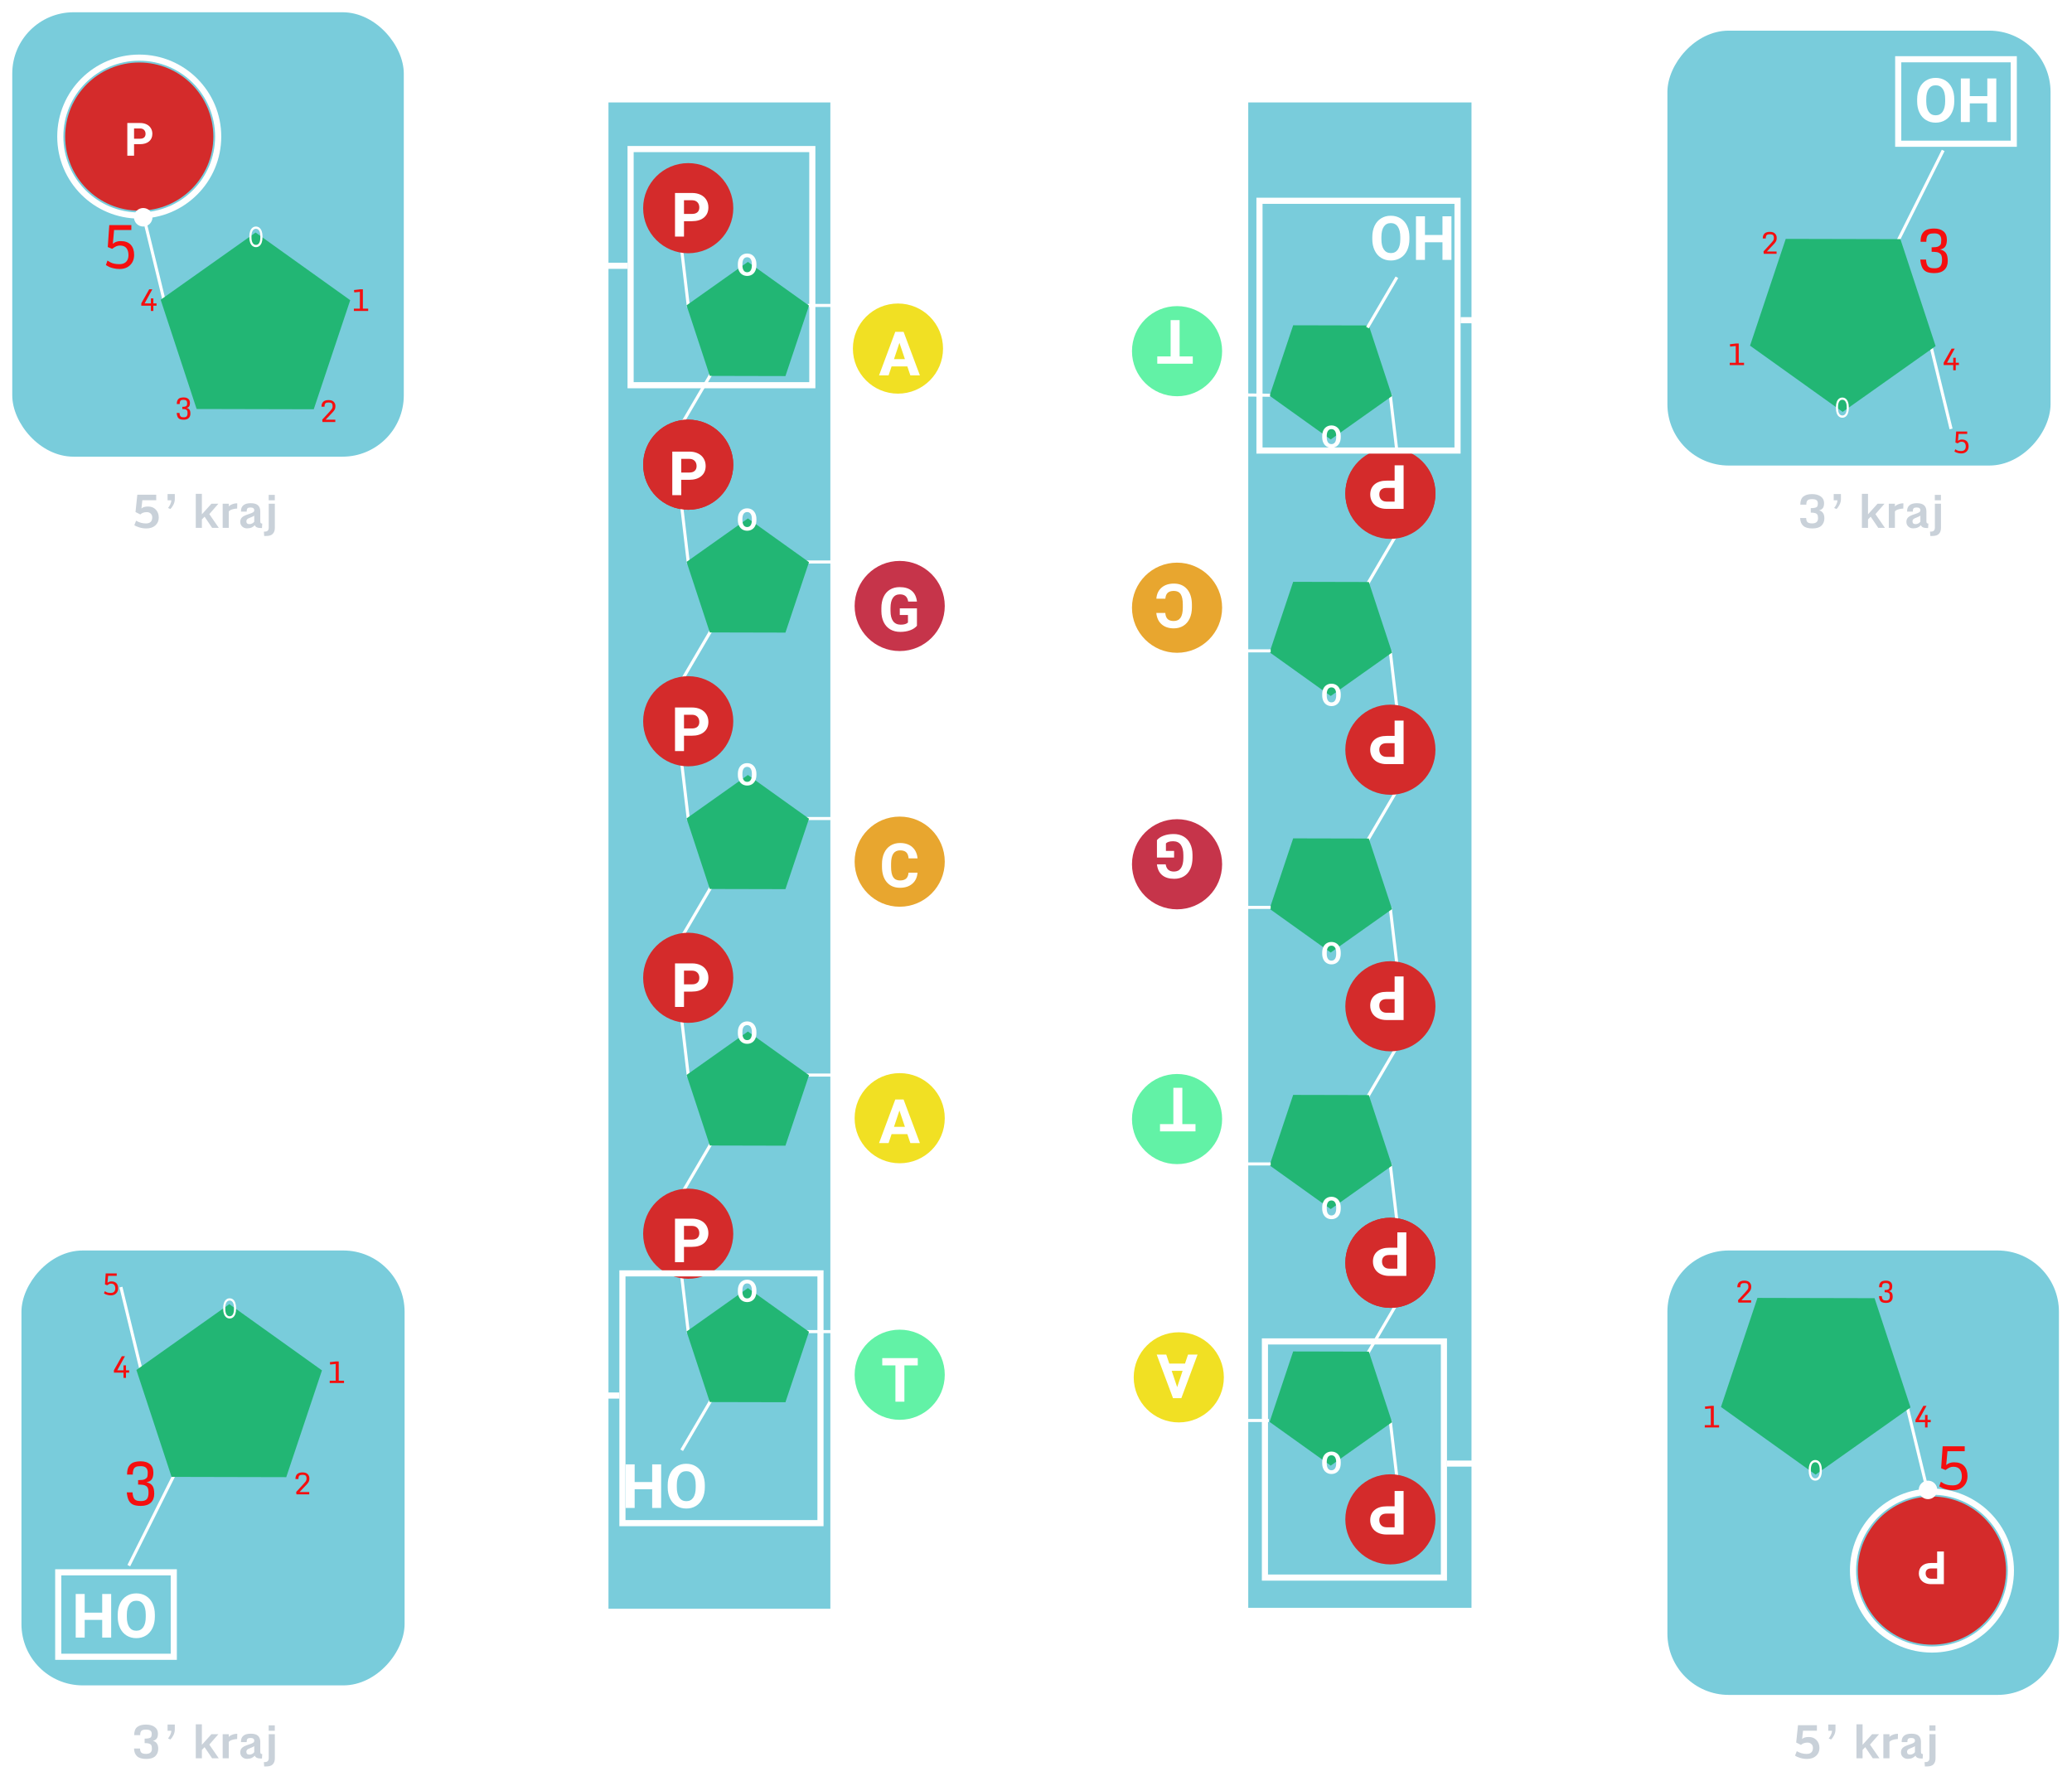 <svg width="676" height="581" viewBox="0 0 676 581" fill="none" xmlns="http://www.w3.org/2000/svg">
<g filter="url(#filter0_d)">
<rect x="4" width="127.738" height="145" rx="20" fill="#79CCDB"/>
<line x1="53.574" y1="94.195" x2="45.806" y2="62.261" stroke="white"/>
<path fill-rule="evenodd" clip-rule="evenodd" d="M83.389 72.481L113.67 94.135L102.003 129.03L64.511 128.943L53.007 93.993L83.389 72.481Z" fill="#22B674" stroke="#22B674"/>
<path d="M85.636 73.485C85.636 74.126 85.548 74.686 85.373 75.166C85.197 75.643 84.948 76.007 84.626 76.258C84.304 76.51 83.928 76.636 83.498 76.636C83.079 76.636 82.707 76.51 82.382 76.258C82.057 76.004 81.805 75.643 81.624 75.175C81.446 74.704 81.355 74.16 81.35 73.543V73.071C81.35 72.442 81.439 71.886 81.617 71.403C81.795 70.921 82.046 70.552 82.371 70.297C82.698 70.04 83.071 69.911 83.491 69.911C83.918 69.911 84.294 70.038 84.618 70.293C84.945 70.545 85.197 70.912 85.373 71.394C85.548 71.874 85.636 72.433 85.636 73.071V73.485ZM84.937 73.062C84.937 72.286 84.81 71.691 84.556 71.277C84.302 70.861 83.948 70.653 83.491 70.653C83.047 70.653 82.697 70.861 82.441 71.277C82.187 71.691 82.056 72.266 82.049 73.004V73.485C82.049 74.237 82.177 74.829 82.433 75.26C82.692 75.689 83.047 75.903 83.498 75.903C83.952 75.903 84.304 75.701 84.553 75.296C84.802 74.889 84.93 74.306 84.937 73.548V73.062Z" fill="white"/>
<path d="M36.817 75.556C37.474 74.957 38.33 74.657 39.385 74.657C40.817 74.657 41.905 75.054 42.647 75.849C43.389 76.643 43.76 77.74 43.76 79.14C43.76 80.533 43.324 81.653 42.452 82.499C41.586 83.345 40.443 83.769 39.024 83.769C38.347 83.769 37.705 83.697 37.1 83.554C36.495 83.417 36.023 83.27 35.684 83.114C35.345 82.958 34.965 82.756 34.541 82.509L35.059 81.015C35.463 81.281 35.808 81.487 36.094 81.63C36.836 82.001 37.787 82.186 38.946 82.186C40.371 82.186 41.293 81.627 41.709 80.507C41.846 80.142 41.914 79.729 41.914 79.267C41.914 78.277 41.69 77.505 41.241 76.952C40.791 76.392 40.095 76.112 39.151 76.112C38.695 76.112 38.288 76.194 37.93 76.356C37.578 76.513 37.129 76.789 36.582 77.186L35.157 76.601L35.655 69.433H42.852V71.044H37.227L36.817 75.556Z" fill="#F40F0F"/>
<circle cx="45.429" cy="40.565" r="24.167" fill="#D42B2B"/>
<path d="M43.737 43.04V46.798H41.539V36.134H45.7C46.5 36.134 47.203 36.28 47.809 36.573C48.419 36.866 48.888 37.283 49.215 37.825C49.542 38.363 49.706 38.975 49.706 39.664C49.706 40.709 49.347 41.534 48.629 42.139C47.916 42.74 46.928 43.04 45.663 43.04H43.737ZM43.737 41.261H45.7C46.281 41.261 46.723 41.124 47.025 40.85C47.333 40.577 47.487 40.186 47.487 39.678C47.487 39.156 47.333 38.734 47.025 38.411C46.718 38.089 46.293 37.923 45.751 37.913H43.737V41.261Z" fill="white"/>
<circle cx="46.723" cy="66.89" r="3.021" fill="white"/>
<circle cx="45.429" cy="40.565" r="25.756" stroke="white" stroke-width="2"/>
<path d="M115.451 97.446V96.689H117.409V91.211L115.583 91.406L115.495 90.63L117.59 90.386H118.391V96.689H120.119V97.446H115.451Z" fill="#F40F0F"/>
<path d="M105.216 133.696L105.123 132.925L107.506 130.332C107.939 129.863 108.185 129.575 108.243 129.468C108.305 129.357 108.364 129.237 108.419 129.106C108.478 128.976 108.507 128.786 108.507 128.535C108.507 128.089 108.413 127.775 108.224 127.593C108.035 127.411 107.721 127.319 107.282 127.319C107.008 127.319 106.788 127.337 106.622 127.373C106.456 127.409 106.313 127.477 106.193 127.578C105.978 127.757 105.87 128.13 105.87 128.696H104.889C104.889 127.251 105.662 126.528 107.208 126.528C107.95 126.528 108.507 126.717 108.878 127.095C109.249 127.469 109.435 127.925 109.435 128.462C109.435 128.999 109.337 129.419 109.142 129.722C108.95 130.024 108.751 130.283 108.546 130.498C108.341 130.71 108.226 130.83 108.199 130.859L106.241 132.935H109.396V133.696H105.216Z" fill="#F40F0F"/>
<path d="M61.056 127.521C61.056 126.811 60.687 126.456 59.948 126.456C59.564 126.456 59.297 126.492 59.147 126.564C58.997 126.635 58.89 126.722 58.825 126.823C58.688 127.038 58.62 127.373 58.62 127.829H57.682C57.682 127.233 57.783 126.779 57.985 126.466C58.187 126.15 58.449 125.939 58.771 125.831C59.097 125.721 59.478 125.665 59.914 125.665C60.548 125.665 61.05 125.818 61.418 126.124C61.789 126.427 61.974 126.888 61.974 127.506C61.974 127.982 61.885 128.348 61.706 128.605C61.53 128.859 61.242 129.018 60.842 129.083C61.268 129.171 61.587 129.352 61.798 129.625C62.01 129.899 62.116 130.345 62.116 130.963C62.116 131.582 61.927 132.067 61.55 132.418C61.172 132.767 60.633 132.941 59.933 132.941C59.403 132.941 58.981 132.871 58.669 132.731C58.359 132.591 58.123 132.363 57.961 132.047C57.798 131.732 57.689 131.292 57.633 130.729H58.571C58.61 131.308 58.735 131.692 58.947 131.881C59.064 131.985 59.203 132.057 59.362 132.096C59.522 132.132 59.73 132.15 59.987 132.15C60.4 132.15 60.703 132.044 60.895 131.832C61.087 131.621 61.183 131.268 61.183 130.773C61.183 130.278 61.092 129.951 60.91 129.791C60.731 129.629 60.51 129.533 60.246 129.503C59.985 129.474 59.731 129.459 59.484 129.459V128.732C60.005 128.732 60.356 128.69 60.539 128.605C60.721 128.52 60.853 128.418 60.934 128.297C61.016 128.174 61.056 127.915 61.056 127.521Z" fill="#F40F0F"/>
<path d="M49.221 97.446V95.733H46.096V94.966L48.679 90.386H49.699L47.19 94.976H49.221V93.359H50.036V94.976H51.072V95.733H50.036V97.446H49.221Z" fill="#F40F0F"/>
<path d="M671.738 529C671.738 540.046 662.784 549 651.738 549H564C552.954 549 544 540.046 544 529V424C544 412.954 552.954 404 564 404H651.738C662.784 404 671.738 412.954 671.738 424V529Z" fill="#79CCDB"/>
<line x1="622.164" y1="454.804" x2="629.932" y2="486.739" stroke="white"/>
<path fill-rule="evenodd" clip-rule="evenodd" d="M592.349 476.52L562.068 454.865L573.735 419.97L611.227 420.057L622.731 455.007L592.349 476.52Z" fill="#22B674" stroke="#22B674"/>
<path d="M590.102 475.515C590.102 474.874 590.19 474.313 590.366 473.834C590.541 473.357 590.79 472.993 591.112 472.742C591.434 472.49 591.81 472.364 592.24 472.364C592.659 472.364 593.032 472.49 593.356 472.742C593.681 472.996 593.933 473.357 594.114 473.825C594.292 474.296 594.383 474.839 594.388 475.457V475.929C594.388 476.558 594.299 477.114 594.121 477.597C593.943 478.079 593.692 478.448 593.367 478.703C593.04 478.96 592.667 479.089 592.247 479.089C591.82 479.089 591.444 478.962 591.12 478.707C590.793 478.455 590.541 478.088 590.366 477.606C590.19 477.126 590.102 476.567 590.102 475.929V475.515ZM590.801 475.938C590.801 476.714 590.928 477.309 591.182 477.723C591.436 478.139 591.791 478.348 592.247 478.348C592.691 478.348 593.041 478.139 593.298 477.723C593.551 477.309 593.682 476.734 593.689 475.996V475.515C593.689 474.763 593.561 474.171 593.305 473.74C593.046 473.311 592.691 473.097 592.24 473.097C591.786 473.097 591.434 473.299 591.185 473.704C590.937 474.111 590.808 474.694 590.801 475.452V475.938Z" fill="white"/>
<path d="M634.965 474.002C635.622 473.403 636.478 473.103 637.533 473.103C638.965 473.103 640.053 473.501 640.795 474.295C641.537 475.089 641.908 476.186 641.908 477.586C641.908 478.979 641.472 480.099 640.6 480.945C639.734 481.792 638.591 482.215 637.172 482.215C636.495 482.215 635.853 482.143 635.248 482C634.643 481.863 634.171 481.717 633.832 481.56C633.493 481.404 633.113 481.202 632.689 480.955L633.207 479.461C633.611 479.728 633.956 479.933 634.242 480.076C634.984 480.447 635.935 480.633 637.094 480.633C638.52 480.633 639.441 480.073 639.857 478.953C639.994 478.588 640.062 478.175 640.062 477.713C640.062 476.723 639.838 475.952 639.389 475.398C638.939 474.838 638.243 474.559 637.299 474.559C636.843 474.559 636.436 474.64 636.078 474.803C635.727 474.959 635.277 475.236 634.73 475.633L633.305 475.047L633.803 467.879H641V469.49H635.375L634.965 474.002Z" fill="#F40F0F"/>
<circle cx="630.31" cy="508.435" r="24.167" transform="rotate(-180 630.31 508.435)" fill="#D42B2B"/>
<path d="M632.001 505.96V502.202H634.199V512.866H630.039C629.238 512.866 628.535 512.72 627.929 512.427C627.319 512.134 626.85 511.717 626.523 511.175C626.196 510.637 626.032 510.025 626.032 509.336C626.032 508.291 626.391 507.466 627.109 506.861C627.822 506.26 628.81 505.96 630.075 505.96H632.001ZM632.001 507.74H630.039C629.457 507.74 629.016 507.876 628.713 508.15C628.405 508.423 628.251 508.814 628.251 509.322C628.251 509.844 628.405 510.266 628.713 510.589C629.02 510.911 629.445 511.077 629.987 511.087H632.001V507.74Z" fill="white"/>
<circle cx="629.015" cy="482.11" r="3.021" transform="rotate(-180 629.015 482.11)" fill="white"/>
<circle cx="630.31" cy="508.435" r="25.756" transform="rotate(-180 630.31 508.435)" stroke="white" stroke-width="2"/>
<path d="M556.195 461.744V460.987H558.153V455.509L556.327 455.704L556.239 454.928L558.334 454.684H559.135V460.987H560.863V461.744H556.195Z" fill="#F40F0F"/>
<path d="M567.128 421L567.035 420.229L569.418 417.636C569.851 417.167 570.097 416.879 570.155 416.771C570.217 416.661 570.276 416.54 570.331 416.41C570.39 416.28 570.419 416.09 570.419 415.839C570.419 415.393 570.325 415.079 570.136 414.896C569.947 414.714 569.633 414.623 569.193 414.623C568.92 414.623 568.7 414.641 568.534 414.677C568.368 414.713 568.225 414.781 568.104 414.882C567.89 415.061 567.782 415.434 567.782 416H566.801C566.801 414.555 567.574 413.832 569.12 413.832C569.862 413.832 570.419 414.021 570.79 414.398C571.161 414.773 571.347 415.229 571.347 415.766C571.347 416.303 571.249 416.723 571.054 417.025C570.862 417.328 570.663 417.587 570.458 417.802C570.253 418.013 570.137 418.134 570.111 418.163L568.153 420.238H571.308V421H567.128Z" fill="#F40F0F"/>
<path d="M616.438 415.688C616.438 414.978 616.069 414.623 615.33 414.623C614.946 414.623 614.679 414.659 614.529 414.73C614.38 414.802 614.272 414.888 614.207 414.989C614.07 415.204 614.002 415.539 614.002 415.995H613.064C613.064 415.399 613.165 414.945 613.367 414.633C613.569 414.317 613.831 414.105 614.153 413.998C614.479 413.887 614.86 413.832 615.296 413.832C615.931 413.832 616.432 413.985 616.8 414.291C617.171 414.594 617.356 415.054 617.356 415.673C617.356 416.148 617.267 416.514 617.088 416.771C616.912 417.025 616.624 417.185 616.224 417.25C616.65 417.338 616.969 417.519 617.181 417.792C617.392 418.065 617.498 418.511 617.498 419.13C617.498 419.748 617.309 420.233 616.932 420.585C616.554 420.933 616.015 421.107 615.315 421.107C614.785 421.107 614.363 421.037 614.051 420.897C613.742 420.757 613.506 420.53 613.343 420.214C613.18 419.898 613.071 419.459 613.016 418.896H613.953C613.992 419.475 614.118 419.859 614.329 420.048C614.446 420.152 614.585 420.224 614.744 420.263C614.904 420.299 615.112 420.316 615.369 420.316C615.783 420.316 616.085 420.211 616.277 419.999C616.469 419.787 616.565 419.434 616.565 418.939C616.565 418.445 616.474 418.118 616.292 417.958C616.113 417.795 615.892 417.699 615.628 417.67C615.368 417.641 615.114 417.626 614.866 417.626V416.898C615.387 416.898 615.739 416.856 615.921 416.771C616.103 416.687 616.235 416.584 616.316 416.464C616.398 416.34 616.438 416.081 616.438 415.688Z" fill="#F40F0F"/>
<path d="M628.06 461.744V460.03H624.935V459.264L627.518 454.684H628.539L626.029 459.273H628.06V457.657H628.876V459.273H629.911V460.03H628.876V461.744H628.06Z" fill="#F40F0F"/>
<rect width="125" height="141.892" rx="20" transform="matrix(1 0 0 -1 7 545.892)" fill="#79CCDB"/>
<path d="M48.203 476.497C48.203 475.077 47.464 474.368 45.986 474.368C45.218 474.368 44.684 474.439 44.384 474.583C44.085 474.726 43.87 474.898 43.74 475.1C43.466 475.53 43.329 476.2 43.329 477.112H41.454C41.454 475.92 41.656 475.012 42.06 474.387C42.464 473.756 42.988 473.333 43.632 473.118C44.283 472.896 45.045 472.786 45.917 472.786C47.187 472.786 48.19 473.092 48.925 473.704C49.667 474.309 50.038 475.23 50.038 476.467C50.038 477.418 49.859 478.15 49.501 478.665C49.15 479.172 48.574 479.491 47.773 479.622C48.626 479.797 49.264 480.159 49.687 480.706C50.11 481.253 50.322 482.144 50.322 483.381C50.322 484.618 49.944 485.588 49.189 486.292C48.434 486.988 47.356 487.336 45.956 487.336C44.895 487.336 44.052 487.197 43.427 486.917C42.809 486.637 42.337 486.181 42.011 485.549C41.686 484.918 41.468 484.039 41.357 482.913H43.232C43.31 484.072 43.561 484.84 43.984 485.217C44.218 485.426 44.495 485.569 44.814 485.647C45.133 485.719 45.55 485.754 46.064 485.754C46.891 485.754 47.496 485.543 47.88 485.12C48.264 484.697 48.456 483.99 48.456 483.001C48.456 482.011 48.274 481.357 47.91 481.038C47.551 480.712 47.109 480.52 46.581 480.461C46.061 480.403 45.553 480.374 45.058 480.374V478.919C46.1 478.919 46.803 478.834 47.167 478.665C47.532 478.495 47.796 478.29 47.958 478.049C48.121 477.802 48.203 477.284 48.203 476.497Z" fill="#F40F0F"/>
<line x1="42.026" y1="506.817" x2="57.228" y2="476.412" stroke="white"/>
<path d="M36.273 516.068H33.343V522.161H27.63V516.068H24.7V530.286H27.63V524.525H33.343V530.286H36.273V516.068ZM50.521 522.855C50.521 521.455 50.273 520.228 49.778 519.173C49.284 518.118 48.574 517.305 47.65 516.732C46.732 516.159 45.677 515.872 44.486 515.872C43.307 515.872 42.256 516.155 41.331 516.722C40.407 517.288 39.691 518.096 39.183 519.144C38.675 520.198 38.418 521.409 38.411 522.777V523.48C38.411 524.879 38.662 526.11 39.163 527.171C39.671 528.239 40.384 529.056 41.302 529.622C42.226 530.195 43.281 530.482 44.466 530.482C45.651 530.482 46.702 530.195 47.62 529.622C48.545 529.056 49.258 528.239 49.759 527.171C50.267 526.11 50.521 524.883 50.521 523.489V522.855ZM47.552 523.499C47.552 524.99 47.285 526.123 46.751 526.898C46.217 527.672 45.456 528.06 44.466 528.06C43.483 528.06 42.724 527.676 42.191 526.907C41.657 526.146 41.386 525.026 41.38 523.548V522.855C41.38 521.403 41.647 520.277 42.181 519.476C42.715 518.675 43.483 518.275 44.486 518.275C45.468 518.275 46.224 518.659 46.751 519.427C47.278 520.202 47.545 521.328 47.552 522.806V523.499Z" fill="white"/>
<line x1="47.055" y1="447.193" x2="39.453" y2="415.943" stroke="white"/>
<path fill-rule="evenodd" clip-rule="evenodd" d="M74.817 422.115L104.45 443.306L93.032 477.453L56.344 477.367L45.087 443.167L74.817 422.115Z" fill="#22B674" stroke="#22B674"/>
<path d="M77.016 423.098C77.016 423.726 76.93 424.274 76.759 424.743C76.587 425.21 76.343 425.566 76.028 425.812C75.713 426.059 75.345 426.182 74.925 426.182C74.514 426.182 74.15 426.059 73.832 425.812C73.514 425.563 73.267 425.21 73.091 424.752C72.916 424.292 72.827 423.759 72.822 423.155V422.693C72.822 422.077 72.909 421.533 73.084 421.061C73.258 420.589 73.504 420.228 73.821 419.979C74.141 419.727 74.507 419.601 74.918 419.601C75.335 419.601 75.703 419.725 76.021 419.975C76.341 420.221 76.587 420.58 76.759 421.052C76.93 421.522 77.016 422.069 77.016 422.693V423.098ZM76.332 422.685C76.332 421.925 76.208 421.343 75.96 420.938C75.712 420.53 75.364 420.327 74.918 420.327C74.483 420.327 74.14 420.53 73.889 420.938C73.641 421.343 73.513 421.906 73.506 422.627V423.098C73.506 423.834 73.632 424.414 73.882 424.836C74.135 425.255 74.483 425.465 74.925 425.465C75.369 425.465 75.713 425.267 75.956 424.871C76.2 424.472 76.325 423.902 76.332 423.16V422.685Z" fill="white"/>
<path d="M40.288 445.561V443.847H37.163V443.08L39.746 438.5H40.767L38.257 443.09H40.288V441.474H41.104V443.09H42.139V443.847H41.104V445.561H40.288Z" fill="#F40F0F"/>
<path d="M107.572 447.25V446.493H109.53V441.015L107.704 441.21L107.616 440.434L109.711 440.189H110.512V446.493H112.24V447.25H107.572Z" fill="#F40F0F"/>
<path d="M96.715 483.568L96.622 482.796L99.005 480.203C99.438 479.735 99.683 479.446 99.742 479.339C99.804 479.228 99.862 479.108 99.918 478.978C99.976 478.848 100.006 478.657 100.006 478.406C100.006 477.96 99.911 477.646 99.722 477.464C99.534 477.282 99.22 477.191 98.78 477.191C98.507 477.191 98.287 477.209 98.121 477.244C97.955 477.28 97.812 477.348 97.691 477.449C97.476 477.628 97.369 478.001 97.369 478.568H96.388C96.388 477.122 97.161 476.4 98.707 476.4C99.449 476.4 100.006 476.588 100.377 476.966C100.748 477.34 100.933 477.796 100.933 478.333C100.933 478.87 100.836 479.29 100.64 479.593C100.448 479.896 100.25 480.154 100.045 480.369C99.84 480.581 99.724 480.701 99.698 480.731L97.74 482.806H100.894V483.568H96.715Z" fill="#F40F0F"/>
<path d="M35.069 414.535C35.398 414.235 35.826 414.086 36.353 414.086C37.069 414.086 37.613 414.284 37.984 414.681C38.355 415.078 38.541 415.627 38.541 416.327C38.541 417.023 38.323 417.583 37.887 418.006C37.454 418.43 36.882 418.641 36.173 418.641C35.834 418.641 35.514 418.605 35.211 418.534C34.908 418.465 34.672 418.392 34.503 418.314C34.334 418.236 34.143 418.135 33.931 418.011L34.19 417.264C34.392 417.398 34.565 417.5 34.708 417.572C35.079 417.757 35.554 417.85 36.134 417.85C36.846 417.85 37.307 417.57 37.516 417.01C37.584 416.828 37.618 416.621 37.618 416.39C37.618 415.895 37.506 415.51 37.281 415.233C37.056 414.953 36.708 414.813 36.236 414.813C36.008 414.813 35.805 414.854 35.626 414.935C35.45 415.013 35.225 415.152 34.952 415.35L34.239 415.057L34.488 411.473H38.087V412.279H35.274L35.069 414.535Z" fill="#F40F0F"/>
<rect x="19" y="509" width="37.696" height="27.561" stroke="white" stroke-width="2"/>
<rect width="125" height="141.892" rx="20" transform="matrix(-1 0 0 1 669 6)" fill="#79CCDB"/>
<path d="M633.344 74.274C633.344 72.854 632.605 72.145 631.128 72.145C630.359 72.145 629.825 72.216 629.526 72.36C629.227 72.503 629.012 72.675 628.881 72.877C628.608 73.307 628.471 73.978 628.471 74.889H626.596C626.596 73.698 626.798 72.789 627.202 72.164C627.605 71.533 628.13 71.11 628.774 70.895C629.425 70.673 630.187 70.563 631.059 70.563C632.329 70.563 633.331 70.869 634.067 71.481C634.809 72.086 635.18 73.007 635.18 74.244C635.18 75.195 635.001 75.927 634.643 76.442C634.292 76.95 633.715 77.269 632.915 77.399C633.768 77.575 634.406 77.936 634.829 78.483C635.252 79.029 635.464 79.921 635.464 81.158C635.464 82.395 635.086 83.365 634.331 84.069C633.575 84.765 632.498 85.114 631.098 85.114C630.037 85.114 629.194 84.974 628.569 84.694C627.95 84.414 627.478 83.958 627.153 83.326C626.827 82.695 626.609 81.816 626.499 80.69H628.374C628.452 81.849 628.702 82.617 629.126 82.994C629.36 83.203 629.637 83.346 629.956 83.424C630.275 83.496 630.691 83.531 631.206 83.531C632.033 83.531 632.638 83.32 633.022 82.897C633.406 82.474 633.598 81.767 633.598 80.778C633.598 79.788 633.416 79.134 633.051 78.815C632.693 78.489 632.251 78.297 631.723 78.239C631.202 78.18 630.695 78.151 630.2 78.151V76.696C631.242 76.696 631.945 76.611 632.309 76.442C632.674 76.272 632.937 76.067 633.1 75.826C633.263 75.579 633.344 75.061 633.344 74.274Z" fill="#F40F0F"/>
<line x1="633.974" y1="45.075" x2="618.772" y2="75.48" stroke="white"/>
<path d="M639.727 35.824H642.657V29.73H648.37V35.824H651.3V21.605H648.37V27.367H642.657V21.605H639.727V35.824ZM625.479 29.037C625.479 30.437 625.727 31.664 626.222 32.719C626.716 33.773 627.426 34.587 628.35 35.16C629.268 35.733 630.323 36.02 631.515 36.02C632.693 36.02 633.744 35.736 634.669 35.17C635.593 34.604 636.309 33.796 636.817 32.748C637.325 31.693 637.582 30.483 637.589 29.115V28.412C637.589 27.012 637.338 25.782 636.837 24.721C636.329 23.653 635.616 22.836 634.698 22.27C633.774 21.697 632.719 21.41 631.534 21.41C630.349 21.41 629.298 21.697 628.38 22.27C627.455 22.836 626.742 23.653 626.241 24.721C625.733 25.782 625.479 27.009 625.479 28.402V29.037ZM628.448 28.393C628.448 26.902 628.715 25.769 629.249 24.994C629.783 24.22 630.544 23.832 631.534 23.832C632.517 23.832 633.276 24.216 633.809 24.984C634.343 25.746 634.613 26.866 634.62 28.344V29.037C634.62 30.489 634.353 31.615 633.819 32.416C633.285 33.217 632.517 33.617 631.515 33.617C630.531 33.617 629.776 33.233 629.249 32.465C628.722 31.69 628.455 30.564 628.448 29.086V28.393Z" fill="white"/>
<line x1="628.945" y1="104.699" x2="636.547" y2="135.949" stroke="white"/>
<path fill-rule="evenodd" clip-rule="evenodd" d="M601.182 129.776L571.55 108.586L582.968 74.439L619.656 74.525L630.913 108.725L601.182 129.776Z" fill="#22B674" stroke="#22B674"/>
<path d="M598.983 128.794C598.983 128.166 599.069 127.618 599.241 127.148C599.413 126.682 599.657 126.326 599.972 126.079C600.287 125.833 600.655 125.71 601.075 125.71C601.486 125.71 601.85 125.833 602.168 126.079C602.485 126.329 602.733 126.682 602.909 127.14C603.084 127.6 603.173 128.132 603.178 128.736V129.198C603.178 129.814 603.091 130.358 602.916 130.831C602.742 131.303 602.496 131.663 602.179 131.913C601.859 132.165 601.493 132.291 601.083 132.291C600.665 132.291 600.297 132.166 599.979 131.917C599.659 131.671 599.413 131.312 599.241 130.839C599.069 130.37 598.983 129.823 598.983 129.198V128.794ZM599.668 129.207C599.668 129.967 599.792 130.549 600.04 130.954C600.289 131.361 600.636 131.565 601.083 131.565C601.517 131.565 601.86 131.361 602.111 130.954C602.359 130.549 602.487 129.986 602.494 129.264V128.794C602.494 128.058 602.368 127.478 602.118 127.056C601.865 126.637 601.517 126.427 601.075 126.427C600.631 126.427 600.287 126.625 600.044 127.021C599.8 127.42 599.675 127.99 599.668 128.732V129.207Z" fill="white"/>
<path d="M637.255 116.818V115.104H634.13V114.337L636.713 109.757H637.733L635.223 114.347H637.255V112.731H638.07V114.347H639.105V115.104H638.07V116.818H637.255Z" fill="#F40F0F"/>
<path d="M564.336 115.129V114.372H566.294V108.893L564.468 109.088L564.38 108.312L566.475 108.068H567.275V114.372H569.004V115.129H564.336Z" fill="#F40F0F"/>
<path d="M575.438 78.811L575.345 78.04L577.728 75.447C578.161 74.978 578.406 74.69 578.465 74.582C578.527 74.472 578.585 74.351 578.641 74.221C578.699 74.091 578.729 73.9 578.729 73.65C578.729 73.204 578.634 72.89 578.445 72.707C578.257 72.525 577.943 72.434 577.503 72.434C577.23 72.434 577.01 72.452 576.844 72.488C576.678 72.523 576.535 72.592 576.414 72.693C576.199 72.872 576.092 73.245 576.092 73.811H575.111C575.111 72.366 575.884 71.643 577.43 71.643C578.172 71.643 578.729 71.832 579.1 72.209C579.471 72.584 579.656 73.04 579.656 73.577C579.656 74.114 579.559 74.534 579.363 74.836C579.171 75.139 578.973 75.398 578.768 75.613C578.563 75.824 578.447 75.945 578.421 75.974L576.463 78.049H579.617V78.811H575.438Z" fill="#F40F0F"/>
<path d="M638.792 139.846C639.121 139.546 639.549 139.396 640.076 139.396C640.792 139.396 641.336 139.595 641.707 139.992C642.078 140.389 642.264 140.938 642.264 141.638C642.264 142.334 642.046 142.894 641.61 143.317C641.177 143.741 640.605 143.952 639.896 143.952C639.557 143.952 639.237 143.916 638.934 143.845C638.631 143.776 638.395 143.703 638.226 143.625C638.056 143.547 637.866 143.446 637.654 143.322L637.913 142.575C638.115 142.709 638.288 142.811 638.431 142.883C638.802 143.068 639.277 143.161 639.857 143.161C640.57 143.161 641.03 142.881 641.238 142.321C641.307 142.139 641.341 141.932 641.341 141.701C641.341 141.206 641.229 140.821 641.004 140.544C640.779 140.264 640.431 140.124 639.959 140.124C639.731 140.124 639.528 140.165 639.349 140.246C639.173 140.324 638.948 140.463 638.675 140.661L637.962 140.368L638.211 136.784H641.81V137.59H638.997L638.792 139.846Z" fill="#F40F0F"/>
<rect x="657" y="42.892" width="37.696" height="27.561" transform="rotate(-180 657 42.892)" stroke="white" stroke-width="2"/>
<rect x="479.58" y="520.102" width="71.833" height="490.179" transform="rotate(-180 479.58 520.102)" fill="#79CCDB" stroke="#79CCDB"/>
<line x1="453.553" y1="124.617" x2="455.815" y2="143.845" stroke="white"/>
<path fill-rule="evenodd" clip-rule="evenodd" d="M434.155 138.768L414.805 124.931L422.261 102.632L446.218 102.688L453.57 125.021L434.155 138.768Z" fill="#22B674" stroke="#22B674"/>
<line x1="453.553" y1="208.318" x2="455.815" y2="227.547" stroke="white"/>
<line x1="455.75" y1="421.278" x2="446.135" y2="437.679" stroke="white"/>
<line x1="453.553" y1="459.424" x2="455.815" y2="478.653" stroke="white"/>
<path fill-rule="evenodd" clip-rule="evenodd" d="M434.155 473.576L414.805 459.738L422.261 437.44L446.218 437.496L453.57 459.829L434.155 473.576Z" fill="#22B674" stroke="#22B674"/>
<circle cx="453.621" cy="491.719" r="14.704" transform="rotate(-180 453.621 491.719)" fill="#D42B2B"/>
<path d="M455 487.469V482.459H457.93V496.678H452.383C451.315 496.678 450.378 496.483 449.571 496.092C448.757 495.702 448.132 495.145 447.696 494.422C447.26 493.706 447.041 492.889 447.041 491.971C447.041 490.578 447.52 489.478 448.477 488.67C449.427 487.87 450.746 487.469 452.432 487.469H455ZM455 489.842H452.383C451.608 489.842 451.019 490.025 450.616 490.389C450.205 490.754 450 491.275 450 491.952C450 492.648 450.205 493.211 450.616 493.641C451.026 494.071 451.592 494.292 452.315 494.305H455V489.842Z" fill="white"/>
<line x1="455.75" y1="86.47" x2="446.135" y2="102.871" stroke="white"/>
<circle cx="453.622" cy="156.911" r="14.704" transform="rotate(-180 453.622 156.911)" fill="#D42B2B"/>
<circle cx="453.622" cy="408.017" r="14.704" transform="rotate(-180 453.622 408.017)" fill="#D42B2B"/>
<line x1="455.75" y1="337.576" x2="446.135" y2="353.977" stroke="white"/>
<line x1="453.553" y1="375.722" x2="455.815" y2="394.951" stroke="white"/>
<path fill-rule="evenodd" clip-rule="evenodd" d="M434.155 389.874L414.805 376.037L422.261 353.738L446.218 353.794L453.57 376.127L434.155 389.874Z" fill="#22B674" stroke="#22B674"/>
<circle cx="453.622" cy="408.017" r="14.704" transform="rotate(-180 453.622 408.017)" fill="#D42B2B"/>
<path d="M455.889 403.089V398.08H458.818V412.298H453.271C452.204 412.298 451.266 412.103 450.459 411.712C449.645 411.322 449.02 410.765 448.584 410.042C448.148 409.326 447.93 408.509 447.93 407.591C447.93 406.198 448.408 405.098 449.365 404.29C450.316 403.49 451.634 403.089 453.32 403.089H455.889ZM455.889 405.462H453.271C452.497 405.462 451.907 405.645 451.504 406.009C451.094 406.374 450.889 406.895 450.889 407.572C450.889 408.268 451.094 408.831 451.504 409.261C451.914 409.691 452.48 409.912 453.203 409.925H455.889V405.462Z" fill="white"/>
<line x1="455.75" y1="253.874" x2="446.135" y2="270.275" stroke="white"/>
<line x1="453.553" y1="292.02" x2="455.815" y2="311.249" stroke="white"/>
<path fill-rule="evenodd" clip-rule="evenodd" d="M434.155 306.172L414.805 292.335L422.261 270.036L446.218 270.092L453.57 292.425L434.155 306.172Z" fill="#22B674" stroke="#22B674"/>
<circle cx="453.622" cy="324.315" r="14.704" transform="rotate(-180 453.622 324.315)" fill="#D42B2B"/>
<path d="M455 319.598V314.588H457.93V328.807H452.383C451.315 328.807 450.378 328.611 449.571 328.221C448.757 327.83 448.132 327.273 447.696 326.551C447.259 325.835 447.041 325.018 447.041 324.1C447.041 322.706 447.52 321.606 448.477 320.799C449.427 319.998 450.746 319.598 452.432 319.598H455ZM455 321.971H452.383C451.608 321.971 451.019 322.153 450.616 322.518C450.205 322.882 450 323.403 450 324.08C450 324.777 450.205 325.34 450.616 325.77C451.026 326.199 451.592 326.421 452.315 326.434H455V321.971Z" fill="white"/>
<circle cx="453.622" cy="240.613" r="14.704" transform="rotate(-180 453.622 240.613)" fill="#D42B2B"/>
<path d="M455 236.106V231.097H457.93V245.315H452.383C451.315 245.315 450.378 245.12 449.571 244.729C448.757 244.339 448.132 243.782 447.696 243.059C447.259 242.343 447.041 241.526 447.041 240.608C447.041 239.215 447.52 238.115 448.477 237.307C449.427 236.507 450.746 236.106 452.432 236.106H455ZM455 238.479H452.383C451.608 238.479 451.019 238.662 450.616 239.026C450.205 239.391 450 239.912 450 240.589C450 241.285 450.205 241.849 450.616 242.278C451.026 242.708 451.592 242.929 452.315 242.942H455V238.479Z" fill="white"/>
<line x1="455.75" y1="170.172" x2="446.135" y2="186.573" stroke="white"/>
<path fill-rule="evenodd" clip-rule="evenodd" d="M434.155 222.47L414.805 208.633L422.261 186.334L446.218 186.39L453.57 208.723L434.155 222.47Z" fill="#22B674" stroke="#22B674"/>
<circle cx="453.626" cy="157.118" r="14.704" transform="rotate(-180 453.626 157.118)" fill="#D42B2B"/>
<path d="M455.005 152.821V147.812H457.934V162.03H452.387C451.32 162.03 450.382 161.835 449.575 161.444C448.761 161.054 448.136 160.497 447.7 159.774C447.264 159.058 447.046 158.241 447.046 157.323C447.046 155.93 447.524 154.83 448.481 154.022C449.432 153.222 450.75 152.821 452.436 152.821H455.005ZM455.005 155.194H452.387C451.613 155.194 451.023 155.377 450.62 155.741C450.21 156.106 450.005 156.627 450.005 157.304C450.005 158 450.21 158.563 450.62 158.993C451.03 159.423 451.596 159.644 452.319 159.657H455.005V155.194Z" fill="white"/>
<path d="M461.968 66.581H464.898V72.675H470.611V66.581H473.541V80.8H470.611V75.038H464.898V80.8H461.968V66.581ZM447.72 73.368C447.72 71.968 447.968 70.741 448.462 69.686C448.957 68.632 449.667 67.818 450.591 67.245C451.509 66.672 452.564 66.386 453.755 66.386C454.934 66.386 455.985 66.669 456.91 67.235C457.834 67.802 458.55 68.609 459.058 69.657C459.566 70.712 459.823 71.923 459.83 73.29V73.993C459.83 75.393 459.579 76.623 459.078 77.684C458.57 78.752 457.857 79.569 456.939 80.136C456.015 80.709 454.96 80.995 453.775 80.995C452.59 80.995 451.539 80.709 450.621 80.136C449.696 79.569 448.983 78.752 448.482 77.684C447.974 76.623 447.72 75.396 447.72 74.003V73.368ZM450.689 74.013C450.689 75.504 450.956 76.636 451.49 77.411C452.024 78.186 452.785 78.573 453.775 78.573C454.758 78.573 455.516 78.189 456.05 77.421C456.584 76.659 456.854 75.539 456.861 74.061V73.368C456.861 71.916 456.594 70.79 456.06 69.989C455.526 69.188 454.758 68.788 453.755 68.788C452.772 68.788 452.017 69.172 451.49 69.94C450.962 70.715 450.696 71.841 450.689 73.319V74.013Z" fill="white"/>
<path d="M431.371 473.105C431.371 472.405 431.494 471.791 431.742 471.264C431.989 470.737 432.344 470.33 432.806 470.043C433.265 469.757 433.792 469.613 434.388 469.613C434.977 469.613 435.503 469.755 435.965 470.038C436.428 470.321 436.786 470.725 437.04 471.249C437.293 471.777 437.422 472.382 437.425 473.066V473.417C437.425 474.117 437.3 474.732 437.049 475.263C436.795 475.797 436.439 476.205 435.98 476.488C435.518 476.775 434.99 476.918 434.398 476.918C433.805 476.918 433.28 476.775 432.821 476.488C432.359 476.205 432.002 475.797 431.751 475.263C431.498 474.732 431.371 474.119 431.371 473.422V473.105ZM432.855 473.427C432.855 474.172 432.988 474.739 433.255 475.126C433.522 475.514 433.903 475.707 434.398 475.707C434.889 475.707 435.269 475.515 435.536 475.131C435.803 474.75 435.938 474.19 435.941 473.451V473.105C435.941 472.379 435.807 471.816 435.541 471.415C435.274 471.015 434.889 470.815 434.388 470.815C433.897 470.815 433.519 471.007 433.255 471.391C432.992 471.778 432.858 472.341 432.855 473.08V473.427Z" fill="white"/>
<path d="M431.371 389.968C431.371 389.268 431.494 388.655 431.742 388.128C431.989 387.6 432.344 387.193 432.806 386.907C433.265 386.62 433.792 386.477 434.388 386.477C434.977 386.477 435.503 386.619 435.965 386.902C436.428 387.185 436.786 387.589 437.04 388.113C437.293 388.64 437.422 389.246 437.425 389.929V390.281C437.425 390.981 437.3 391.596 437.049 392.127C436.795 392.66 436.439 393.069 435.98 393.352C435.518 393.639 434.99 393.782 434.398 393.782C433.805 393.782 433.28 393.639 432.821 393.352C432.359 393.069 432.002 392.66 431.751 392.127C431.498 391.596 431.371 390.982 431.371 390.286V389.968ZM432.855 390.291C432.855 391.036 432.988 391.602 433.255 391.99C433.522 392.377 433.903 392.571 434.398 392.571C434.889 392.571 435.269 392.379 435.536 391.995C435.803 391.614 435.938 391.054 435.941 390.315V389.968C435.941 389.242 435.807 388.679 435.541 388.279C435.274 387.878 434.889 387.678 434.388 387.678C433.897 387.678 433.519 387.87 433.255 388.254C432.992 388.642 432.858 389.205 432.855 389.944V390.291Z" fill="white"/>
<path d="M431.371 306.832C431.371 306.132 431.494 305.518 431.742 304.991C431.989 304.464 432.344 304.057 432.806 303.77C433.265 303.484 433.792 303.341 434.388 303.341C434.977 303.341 435.503 303.482 435.965 303.766C436.428 304.049 436.786 304.452 437.04 304.976C437.293 305.504 437.422 306.109 437.425 306.793V307.144C437.425 307.844 437.3 308.46 437.049 308.99C436.795 309.524 436.439 309.932 435.98 310.216C435.518 310.502 434.99 310.645 434.398 310.645C433.805 310.645 433.28 310.502 432.821 310.216C432.359 309.932 432.002 309.524 431.751 308.99C431.498 308.46 431.371 307.846 431.371 307.149V306.832ZM432.855 307.154C432.855 307.9 432.988 308.466 433.255 308.853C433.522 309.241 433.903 309.434 434.398 309.434C434.889 309.434 435.269 309.242 435.536 308.858C435.803 308.477 435.938 307.918 435.941 307.179V306.832C435.941 306.106 435.807 305.543 435.541 305.142C435.274 304.742 434.889 304.542 434.388 304.542C433.897 304.542 433.519 304.734 433.255 305.118C432.992 305.505 432.858 306.069 432.855 306.807V307.154Z" fill="white"/>
<path d="M431.371 222.565C431.371 221.865 431.494 221.251 431.742 220.724C431.989 220.197 432.344 219.79 432.806 219.503C433.265 219.217 433.792 219.073 434.388 219.073C434.977 219.073 435.503 219.215 435.965 219.498C436.428 219.781 436.786 220.185 437.04 220.709C437.293 221.237 437.422 221.842 437.425 222.526V222.877C437.425 223.577 437.3 224.192 437.049 224.723C436.795 225.257 436.439 225.665 435.98 225.948C435.518 226.235 434.99 226.378 434.398 226.378C433.805 226.378 433.28 226.235 432.821 225.948C432.359 225.665 432.002 225.257 431.751 224.723C431.498 224.192 431.371 223.579 431.371 222.882V222.565ZM432.855 222.887C432.855 223.632 432.988 224.199 433.255 224.586C433.522 224.974 433.903 225.167 434.398 225.167C434.889 225.167 435.269 224.975 435.536 224.591C435.803 224.21 435.938 223.65 435.941 222.911V222.565C435.941 221.839 435.807 221.276 435.541 220.875C435.274 220.475 434.889 220.275 434.388 220.275C433.897 220.275 433.519 220.467 433.255 220.851C432.992 221.238 432.858 221.801 432.855 222.54V222.887Z" fill="white"/>
<path d="M431.371 138.297C431.371 137.597 431.494 136.984 431.742 136.456C431.989 135.929 432.344 135.522 432.806 135.236C433.265 134.949 433.792 134.806 434.388 134.806C434.977 134.806 435.503 134.948 435.965 135.231C436.428 135.514 436.786 135.918 437.04 136.442C437.293 136.969 437.422 137.575 437.425 138.258V138.61C437.425 139.31 437.3 139.925 437.049 140.455C436.795 140.989 436.439 141.398 435.98 141.681C435.518 141.967 434.99 142.111 434.398 142.111C433.805 142.111 433.28 141.967 432.821 141.681C432.359 141.398 432.002 140.989 431.751 140.455C431.498 139.925 431.371 139.311 431.371 138.615V138.297ZM432.855 138.62C432.855 139.365 432.988 139.931 433.255 140.319C433.522 140.706 433.903 140.9 434.398 140.9C434.889 140.9 435.269 140.708 435.536 140.324C435.803 139.943 435.938 139.383 435.941 138.644V138.297C435.941 137.571 435.807 137.008 435.541 136.608C435.274 136.207 434.889 136.007 434.388 136.007C433.897 136.007 433.519 136.199 433.255 136.583C432.992 136.971 432.858 137.534 432.855 138.273V138.62Z" fill="white"/>
<rect x="199.018" y="29.923" width="71.391" height="490.466" fill="#79CCDB" stroke="#79CCDB"/>
<line x1="296.924" y1="104.707" x2="390.806" y2="104.707" stroke="white"/>
<line x1="296.924" y1="114.321" x2="390.806" y2="114.321" stroke="white"/>
<line x1="299.752" y1="355.812" x2="393.633" y2="355.812" stroke="white"/>
<line x1="299.752" y1="365.427" x2="393.633" y2="365.427" stroke="white"/>
<line x1="300.317" y1="440.08" x2="394.199" y2="440.08" stroke="white"/>
<line x1="300.317" y1="449.694" x2="394.199" y2="449.694" stroke="white"/>
<line x1="307.669" y1="193.216" x2="376.667" y2="193.216" stroke="white"/>
<line x1="286.178" y1="188.408" x2="380.06" y2="188.408" stroke="white"/>
<line x1="286.178" y1="198.023" x2="380.06" y2="198.023" stroke="white"/>
<line x1="307.669" y1="276.918" x2="376.667" y2="276.918" stroke="white"/>
<line x1="286.178" y1="272.11" x2="380.06" y2="272.11" stroke="white"/>
<line x1="286.178" y1="281.725" x2="380.06" y2="281.725" stroke="white"/>
<line x1="263.556" y1="95.658" x2="293.531" y2="95.658" stroke="white"/>
<line x1="262.991" y1="179.36" x2="292.965" y2="179.36" stroke="white"/>
<line x1="262.991" y1="263.062" x2="292.965" y2="263.062" stroke="white"/>
<line x1="262.991" y1="346.763" x2="292.965" y2="346.763" stroke="white"/>
<line x1="260.728" y1="430.465" x2="290.703" y2="430.465" stroke="white"/>
<circle cx="293.531" cy="444.538" r="14.704" fill="#62F2A6"/>
<path d="M299.422 441.488H295.066V453.334H292.136V441.488H287.84V439.115H299.422V441.488Z" fill="white"/>
<circle cx="292.965" cy="109.731" r="14.704" fill="#F1E023"/>
<path d="M296.021 115.55H290.884L289.907 118.479H286.792L292.085 104.261H294.8L300.122 118.479H297.007L296.021 115.55ZM291.675 113.177H295.23L293.443 107.854L291.675 113.177Z" fill="white"/>
<circle cx="293.531" cy="360.837" r="14.704" fill="#F1E023"/>
<path d="M296.021 366.024H290.884L289.907 368.954H286.792L292.085 354.735H294.8L300.122 368.954H297.007L296.021 366.024ZM291.675 363.651H295.23L293.443 358.329L291.675 363.651Z" fill="white"/>
<circle cx="293.531" cy="193.716" r="14.704" fill="#C6344A"/>
<path d="M299.155 200.174C298.628 200.805 297.883 201.297 296.919 201.648C295.956 201.994 294.888 202.166 293.716 202.166C292.486 202.166 291.405 201.899 290.474 201.365C289.549 200.825 288.833 200.044 288.325 199.022C287.824 197.999 287.567 196.798 287.554 195.418V194.451C287.554 193.032 287.792 191.805 288.267 190.77C288.749 189.728 289.439 188.934 290.337 188.387C291.242 187.833 292.3 187.557 293.511 187.557C295.197 187.557 296.515 187.96 297.466 188.768C298.417 189.568 298.98 190.737 299.155 192.273H296.304C296.174 191.46 295.884 190.864 295.435 190.486C294.992 190.109 294.38 189.92 293.599 189.92C292.603 189.92 291.844 190.294 291.323 191.043C290.803 191.792 290.539 192.905 290.532 194.383V195.291C290.532 196.782 290.816 197.908 291.382 198.67C291.948 199.432 292.779 199.813 293.872 199.813C294.973 199.813 295.757 199.578 296.226 199.109V196.658H293.56V194.5H299.155V200.174Z" fill="white"/>
<circle cx="293.531" cy="277.135" r="14.704" fill="#E8A62F"/>
<path d="M299.341 280.726C299.23 282.256 298.664 283.461 297.642 284.339C296.626 285.218 295.285 285.658 293.618 285.658C291.795 285.658 290.36 285.046 289.312 283.822C288.27 282.591 287.749 280.905 287.749 278.763V277.894C287.749 276.527 287.99 275.323 288.472 274.281C288.954 273.239 289.64 272.442 290.532 271.888C291.431 271.328 292.473 271.048 293.657 271.048C295.298 271.048 296.62 271.488 297.622 272.367C298.625 273.246 299.204 274.479 299.361 276.068H296.431C296.359 275.15 296.102 274.486 295.659 274.076C295.223 273.659 294.556 273.451 293.657 273.451C292.681 273.451 291.948 273.802 291.46 274.505C290.978 275.202 290.731 276.286 290.718 277.757V278.832C290.718 280.368 290.949 281.491 291.411 282.201C291.88 282.91 292.616 283.265 293.618 283.265C294.523 283.265 295.197 283.06 295.64 282.65C296.089 282.233 296.346 281.592 296.411 280.726H299.341Z" fill="white"/>
<line x1="224.602" y1="347.322" x2="222.34" y2="328.093" stroke="white"/>
<line x1="222.405" y1="134.363" x2="232.019" y2="117.962" stroke="white"/>
<line x1="224.602" y1="96.216" x2="222.34" y2="76.987" stroke="white"/>
<path fill-rule="evenodd" clip-rule="evenodd" d="M244 82.064L263.35 95.902L255.894 118.201L231.936 118.145L224.585 95.811L244 82.064Z" fill="#22B674" stroke="#22B674"/>
<circle cx="224.534" cy="63.921" r="14.704" fill="#D42B2B"/>
<path d="M223.155 68.171V73.181H220.225V58.962H225.772C226.839 58.962 227.777 59.157 228.584 59.548C229.398 59.938 230.023 60.495 230.459 61.218C230.895 61.934 231.114 62.751 231.114 63.669C231.114 65.062 230.635 66.162 229.678 66.97C228.727 67.77 227.409 68.171 225.723 68.171H223.155ZM223.155 65.798H225.772C226.546 65.798 227.136 65.615 227.539 65.251C227.949 64.886 228.155 64.365 228.155 63.688C228.155 62.992 227.949 62.429 227.539 61.999C227.129 61.569 226.563 61.348 225.84 61.335H223.155V65.798Z" fill="white"/>
<line x1="222.405" y1="469.17" x2="232.019" y2="452.769" stroke="white"/>
<line x1="224.602" y1="431.024" x2="222.34" y2="411.795" stroke="white"/>
<path fill-rule="evenodd" clip-rule="evenodd" d="M244 416.872L263.35 430.709L255.894 453.008L231.936 452.952L224.585 430.618L244 416.872Z" fill="#22B674" stroke="#22B674"/>
<circle cx="224.533" cy="147.623" r="14.704" fill="#D42B2B"/>
<line x1="222.405" y1="218.064" x2="232.019" y2="201.663" stroke="white"/>
<line x1="224.602" y1="179.918" x2="222.34" y2="160.689" stroke="white"/>
<path fill-rule="evenodd" clip-rule="evenodd" d="M244 165.766L263.35 179.604L255.894 201.902L231.936 201.846L224.585 179.513L244 165.766Z" fill="#22B674" stroke="#22B674"/>
<circle cx="224.533" cy="147.623" r="14.704" fill="#D42B2B"/>
<path d="M222.266 152.551V157.56H219.337V143.342H224.884C225.951 143.342 226.889 143.537 227.696 143.928C228.51 144.318 229.135 144.875 229.571 145.597C230.007 146.314 230.225 147.131 230.225 148.049C230.225 149.442 229.747 150.542 228.79 151.349C227.839 152.15 226.521 152.551 224.835 152.551H222.266ZM222.266 150.178H224.884C225.658 150.178 226.247 149.995 226.651 149.631C227.061 149.266 227.266 148.745 227.266 148.068C227.266 147.372 227.061 146.808 226.651 146.379C226.241 145.949 225.675 145.728 224.952 145.715H222.266V150.178Z" fill="white"/>
<line x1="222.405" y1="301.766" x2="232.019" y2="285.365" stroke="white"/>
<line x1="224.602" y1="263.62" x2="222.34" y2="244.391" stroke="white"/>
<path fill-rule="evenodd" clip-rule="evenodd" d="M244 249.468L263.35 263.305L255.894 285.604L231.936 285.548L224.585 263.215L244 249.468Z" fill="#22B674" stroke="#22B674"/>
<circle cx="224.533" cy="231.325" r="14.704" fill="#D42B2B"/>
<path d="M223.155 236.042V241.052H220.225V226.833H225.772C226.839 226.833 227.777 227.029 228.584 227.419C229.398 227.81 230.023 228.366 230.459 229.089C230.895 229.805 231.114 230.622 231.114 231.54C231.114 232.933 230.635 234.034 229.678 234.841C228.727 235.642 227.409 236.042 225.723 236.042H223.155ZM223.155 233.669H225.772C226.546 233.669 227.136 233.487 227.539 233.122C227.949 232.758 228.155 232.237 228.155 231.56C228.155 230.863 227.949 230.3 227.539 229.87C227.129 229.441 226.563 229.219 225.84 229.206H223.155V233.669Z" fill="white"/>
<circle cx="224.533" cy="315.027" r="14.704" fill="#D42B2B"/>
<path d="M223.155 319.534V324.544H220.225V310.325H225.772C226.839 310.325 227.777 310.52 228.584 310.911C229.398 311.301 230.023 311.858 230.459 312.581C230.895 313.297 231.114 314.114 231.114 315.032C231.114 316.425 230.635 317.525 229.678 318.333C228.727 319.133 227.409 319.534 225.723 319.534H223.155ZM223.155 317.161H225.772C226.546 317.161 227.136 316.978 227.539 316.614C227.949 316.249 228.155 315.728 228.155 315.051C228.155 314.355 227.949 313.792 227.539 313.362C227.129 312.932 226.563 312.711 225.84 312.698H223.155V317.161Z" fill="white"/>
<line x1="222.405" y1="385.468" x2="232.019" y2="369.067" stroke="white"/>
<path fill-rule="evenodd" clip-rule="evenodd" d="M244 333.17L263.35 347.007L255.894 369.306L231.936 369.25L224.585 346.917L244 333.17Z" fill="#22B674" stroke="#22B674"/>
<circle cx="224.529" cy="398.522" r="14.704" fill="#D42B2B"/>
<path d="M223.15 402.819V407.828H220.221V393.61H225.768C226.835 393.61 227.773 393.805 228.58 394.196C229.394 394.586 230.019 395.143 230.455 395.865C230.891 396.582 231.109 397.399 231.109 398.317C231.109 399.71 230.631 400.81 229.674 401.617C228.723 402.418 227.405 402.819 225.719 402.819H223.15ZM223.15 400.446H225.768C226.542 400.446 227.132 400.263 227.535 399.899C227.945 399.534 228.15 399.013 228.15 398.336C228.15 397.64 227.945 397.076 227.535 396.647C227.125 396.217 226.559 395.996 225.836 395.983H223.15V400.446Z" fill="white"/>
<path d="M215.703 488H212.773V481.906H207.06V488H204.13V473.781H207.06V479.543H212.773V473.781H215.703V488ZM229.951 481.213C229.951 482.613 229.703 483.84 229.209 484.895C228.714 485.949 228.004 486.763 227.08 487.336C226.162 487.909 225.107 488.195 223.916 488.195C222.737 488.195 221.686 487.912 220.761 487.346C219.837 486.779 219.121 485.972 218.613 484.924C218.105 483.869 217.848 482.658 217.841 481.291V480.588C217.841 479.188 218.092 477.958 218.593 476.896C219.101 475.829 219.814 475.012 220.732 474.445C221.656 473.872 222.711 473.586 223.896 473.586C225.081 473.586 226.132 473.872 227.05 474.445C227.975 475.012 228.688 475.829 229.189 476.896C229.697 477.958 229.951 479.185 229.951 480.578V481.213ZM226.982 480.568C226.982 479.077 226.715 477.945 226.181 477.17C225.647 476.395 224.886 476.008 223.896 476.008C222.913 476.008 222.154 476.392 221.621 477.16C221.087 477.922 220.817 479.042 220.81 480.52V481.213C220.81 482.665 221.077 483.791 221.611 484.592C222.145 485.393 222.913 485.793 223.916 485.793C224.899 485.793 225.654 485.409 226.181 484.641C226.709 483.866 226.975 482.74 226.982 481.262V480.568Z" fill="white"/>
<path d="M246.784 82.535C246.784 83.235 246.661 83.849 246.413 84.376C246.166 84.903 245.811 85.311 245.349 85.597C244.89 85.883 244.362 86.027 243.767 86.027C243.178 86.027 242.652 85.885 242.19 85.602C241.727 85.319 241.369 84.915 241.115 84.391C240.861 83.864 240.733 83.258 240.73 82.574V82.223C240.73 81.523 240.855 80.908 241.106 80.377C241.36 79.843 241.716 79.435 242.175 79.152C242.637 78.865 243.165 78.722 243.757 78.722C244.349 78.722 244.875 78.865 245.334 79.152C245.796 79.435 246.153 79.843 246.403 80.377C246.657 80.908 246.784 81.521 246.784 82.218V82.535ZM245.3 82.213C245.3 81.468 245.167 80.901 244.9 80.514C244.633 80.126 244.252 79.933 243.757 79.933C243.265 79.933 242.886 80.125 242.619 80.509C242.352 80.89 242.217 81.45 242.214 82.189V82.535C242.214 83.261 242.347 83.824 242.614 84.225C242.881 84.625 243.265 84.825 243.767 84.825C244.258 84.825 244.636 84.633 244.9 84.249C245.163 83.862 245.297 83.299 245.3 82.56V82.213Z" fill="white"/>
<path d="M246.784 165.672C246.784 166.372 246.661 166.985 246.413 167.513C246.166 168.04 245.811 168.447 245.349 168.733C244.89 169.02 244.362 169.163 243.767 169.163C243.178 169.163 242.652 169.021 242.19 168.738C241.727 168.455 241.369 168.051 241.115 167.527C240.861 167 240.733 166.394 240.73 165.711V165.359C240.73 164.659 240.855 164.044 241.106 163.514C241.36 162.98 241.716 162.571 242.175 162.288C242.637 162.002 243.165 161.858 243.757 161.858C244.349 161.858 244.875 162.002 245.334 162.288C245.796 162.571 246.153 162.98 246.403 163.514C246.657 164.044 246.784 164.658 246.784 165.354V165.672ZM245.3 165.349C245.3 164.604 245.167 164.038 244.9 163.65C244.633 163.263 244.252 163.069 243.757 163.069C243.265 163.069 242.886 163.261 242.619 163.645C242.352 164.026 242.217 164.586 242.214 165.325V165.672C242.214 166.398 242.347 166.961 242.614 167.361C242.881 167.762 243.265 167.962 243.767 167.962C244.258 167.962 244.636 167.77 244.9 167.386C245.163 166.998 245.297 166.435 245.3 165.696V165.349Z" fill="white"/>
<path d="M246.784 248.808C246.784 249.508 246.661 250.122 246.413 250.649C246.166 251.176 245.811 251.583 245.349 251.87C244.89 252.156 244.362 252.299 243.767 252.299C243.178 252.299 242.652 252.158 242.19 251.875C241.727 251.591 241.369 251.188 241.115 250.664C240.861 250.136 240.733 249.531 240.73 248.847V248.496C240.73 247.796 240.855 247.181 241.106 246.65C241.36 246.116 241.716 245.708 242.175 245.424C242.637 245.138 243.165 244.995 243.757 244.995C244.349 244.995 244.875 245.138 245.334 245.424C245.796 245.708 246.153 246.116 246.403 246.65C246.657 247.181 246.784 247.794 246.784 248.491V248.808ZM245.3 248.486C245.3 247.74 245.167 247.174 244.9 246.787C244.633 246.399 244.252 246.206 243.757 246.206C243.265 246.206 242.886 246.398 242.619 246.782C242.352 247.163 242.217 247.723 242.214 248.461V248.808C242.214 249.534 242.347 250.097 242.614 250.498C242.881 250.898 243.265 251.098 243.767 251.098C244.258 251.098 244.636 250.906 244.9 250.522C245.163 250.135 245.297 249.571 245.3 248.833V248.486Z" fill="white"/>
<path d="M246.784 333.075C246.784 333.775 246.661 334.389 246.413 334.916C246.166 335.444 245.811 335.85 245.349 336.137C244.89 336.423 244.362 336.567 243.767 336.567C243.178 336.567 242.652 336.425 242.19 336.142C241.727 335.859 241.369 335.455 241.115 334.931C240.861 334.404 240.733 333.798 240.73 333.114V332.763C240.73 332.063 240.855 331.448 241.106 330.917C241.36 330.383 241.716 329.975 242.175 329.692C242.637 329.405 243.165 329.262 243.757 329.262C244.349 329.262 244.875 329.405 245.334 329.692C245.796 329.975 246.153 330.383 246.403 330.917C246.657 331.448 246.784 332.061 246.784 332.758V333.075ZM245.3 332.753C245.3 332.008 245.167 331.441 244.9 331.054C244.633 330.667 244.252 330.473 243.757 330.473C243.265 330.473 242.886 330.665 242.619 331.049C242.352 331.43 242.217 331.99 242.214 332.729V333.075C242.214 333.801 242.347 334.364 242.614 334.765C242.881 335.165 243.265 335.365 243.767 335.365C244.258 335.365 244.636 335.173 244.9 334.789C245.163 334.402 245.297 333.839 245.3 333.1V332.753Z" fill="white"/>
<path d="M246.784 417.343C246.784 418.043 246.661 418.656 246.413 419.184C246.166 419.711 245.811 420.118 245.349 420.404C244.89 420.691 244.362 420.834 243.767 420.834C243.178 420.834 242.652 420.692 242.19 420.409C241.727 420.126 241.369 419.722 241.115 419.198C240.861 418.671 240.733 418.065 240.73 417.382V417.03C240.73 416.33 240.855 415.715 241.106 415.185C241.36 414.651 241.716 414.242 242.175 413.959C242.637 413.673 243.165 413.529 243.757 413.529C244.349 413.529 244.875 413.673 245.334 413.959C245.796 414.242 246.153 414.651 246.403 415.185C246.657 415.715 246.784 416.329 246.784 417.025V417.343ZM245.3 417.021C245.3 416.275 245.167 415.709 244.9 415.321C244.633 414.934 244.252 414.74 243.757 414.74C243.265 414.74 242.886 414.932 242.619 415.316C242.352 415.697 242.217 416.257 242.214 416.996V417.343C242.214 418.069 242.347 418.632 242.614 419.032C242.881 419.433 243.265 419.633 243.767 419.633C244.258 419.633 244.636 419.441 244.9 419.057C245.163 418.669 245.297 418.106 245.3 417.367V417.021Z" fill="white"/>
<line x1="414.347" y1="124.961" x2="386.841" y2="124.652" stroke="white"/>
<line x1="413.993" y1="459.46" x2="384.019" y2="459.46" stroke="white"/>
<line x1="414.559" y1="375.758" x2="384.585" y2="375.758" stroke="white"/>
<line x1="414.559" y1="292.056" x2="384.585" y2="292.056" stroke="white"/>
<line x1="414.559" y1="208.354" x2="384.585" y2="208.354" stroke="white"/>
<circle cx="384.019" cy="110.579" r="14.704" transform="rotate(-180 384.019 110.579)" fill="#62F2A6"/>
<path d="M377.568 112.291H381.924V100.445H384.853V112.291H389.15V114.664H377.568V112.291Z" fill="white"/>
<circle cx="384.585" cy="445.387" r="14.704" transform="rotate(-180 384.585 445.387)" fill="#F1E023"/>
<path d="M381.481 440.894H386.618L387.594 437.964H390.71L385.417 452.183H382.702L377.38 437.964H380.495L381.481 440.894ZM385.827 443.267H382.272L384.059 448.589L385.827 443.267Z" fill="white"/>
<circle cx="384.019" cy="194.281" r="14.704" transform="rotate(-180 384.019 194.281)" fill="#E8A62F"/>
<path d="M377.273 191.337C377.383 189.807 377.95 188.603 378.972 187.724C379.988 186.845 381.329 186.406 382.995 186.406C384.818 186.406 386.254 187.018 387.302 188.242C388.344 189.472 388.865 191.158 388.865 193.3V194.169C388.865 195.537 388.624 196.741 388.142 197.783C387.66 198.824 386.973 199.622 386.081 200.175C385.183 200.735 384.141 201.015 382.956 201.015C381.316 201.015 379.994 200.576 378.991 199.697C377.989 198.818 377.409 197.584 377.253 195.996H380.183C380.254 196.914 380.512 197.578 380.954 197.988C381.391 198.404 382.058 198.613 382.956 198.613C383.933 198.613 384.665 198.261 385.154 197.558C385.635 196.861 385.883 195.777 385.896 194.306V193.232C385.896 191.695 385.665 190.572 385.202 189.863C384.734 189.153 383.998 188.798 382.995 188.798C382.09 188.798 381.417 189.003 380.974 189.414C380.525 189.83 380.268 190.471 380.202 191.337H377.273Z" fill="white"/>
<circle cx="384.019" cy="277.983" r="14.704" transform="rotate(-180 384.019 277.983)" fill="#C6344A"/>
<path d="M377.458 270.113C377.986 269.482 378.731 268.99 379.695 268.639C380.658 268.293 381.726 268.121 382.898 268.121C384.128 268.121 385.209 268.388 386.14 268.922C387.064 269.462 387.781 270.243 388.288 271.265C388.79 272.288 389.047 273.489 389.06 274.869V275.836C389.06 277.255 388.822 278.482 388.347 279.517C387.865 280.559 387.175 281.353 386.277 281.9C385.372 282.454 384.314 282.73 383.103 282.73C381.417 282.73 380.098 282.327 379.148 281.519C378.197 280.719 377.634 279.55 377.458 278.014H380.31C380.44 278.827 380.73 279.423 381.179 279.801C381.622 280.178 382.234 280.367 383.015 280.367C384.011 280.367 384.769 279.993 385.29 279.244C385.811 278.495 386.075 277.382 386.081 275.904V274.996C386.081 273.505 385.798 272.379 385.232 271.617C384.665 270.855 383.835 270.474 382.741 270.474C381.641 270.474 380.857 270.709 380.388 271.178V273.629H383.054V275.787H377.458V270.113Z" fill="white"/>
<circle cx="384.019" cy="361.119" r="14.704" transform="rotate(-180 384.019 361.119)" fill="#62F2A6"/>
<path d="M378.456 362.765H382.812V350.92H385.741V362.765H390.038V365.138H378.456V362.765Z" fill="white"/>
<rect x="205.735" y="44.634" width="59.286" height="77.05" stroke="white" stroke-width="2"/>
<rect x="410.911" y="61.51" width="64.616" height="81.492" stroke="white" stroke-width="2"/>
<rect x="203.07" y="411.464" width="64.616" height="81.492" stroke="white" stroke-width="2"/>
<rect x="412.688" y="433.669" width="58.398" height="77.05" stroke="white" stroke-width="2"/>
<path d="M140.077 82.008C139.686 82.398 139.686 83.032 140.077 83.422L146.441 89.786C146.831 90.177 147.465 90.177 147.855 89.786C148.246 89.396 148.246 88.763 147.855 88.372L142.198 82.715L147.855 77.058C148.246 76.668 148.246 76.035 147.855 75.644C147.465 75.254 146.831 75.254 146.441 75.644L140.077 82.008ZM204.735 81.715L140.784 81.715V83.715L204.735 83.715V81.715Z" fill="white"/>
<path d="M536.744 472.82C537.134 473.21 537.134 473.843 536.744 474.234L530.38 480.598C529.989 480.988 529.356 480.988 528.966 480.598C528.575 480.207 528.575 479.574 528.966 479.184L534.623 473.527L528.966 467.87C528.575 467.479 528.575 466.846 528.966 466.456C529.356 466.065 529.989 466.065 530.38 466.456L536.744 472.82ZM472.086 472.527H536.037V474.527H472.086V472.527Z" fill="white"/>
<path d="M536.744 101.186C537.134 100.796 537.134 100.163 536.744 99.772L530.38 93.408C529.989 93.018 529.356 93.018 528.966 93.408C528.575 93.799 528.575 94.432 528.966 94.822L534.623 100.479L528.966 106.136C528.575 106.527 528.575 107.16 528.966 107.55C529.356 107.941 529.989 107.941 530.38 107.55L536.744 101.186ZM476.527 101.479L536.037 101.479V99.479L476.527 99.479V101.479Z" fill="white"/>
<path d="M141.853 452.029C141.463 451.638 141.463 451.005 141.853 450.614L148.217 444.25C148.608 443.86 149.241 443.86 149.632 444.25C150.022 444.641 150.022 445.274 149.632 445.665L143.975 451.322L149.632 456.978C150.022 457.369 150.022 458.002 149.632 458.393C149.241 458.783 148.608 458.783 148.217 458.393L141.853 452.029ZM202.07 452.322H142.561V450.322H202.07V452.322Z" fill="white"/>
<path d="M46.14 161.92C46.56 161.481 47.288 161.261 48.323 161.261C49.363 161.261 50.2 161.598 50.835 162.272C51.475 162.945 51.794 163.807 51.794 164.857C51.794 165.907 51.426 166.764 50.688 167.428C49.951 168.087 48.96 168.417 47.715 168.417C46.948 168.417 46.199 168.304 45.466 168.08C44.734 167.855 44.187 167.611 43.826 167.347L44.404 165.89C45.4 166.486 46.465 166.783 47.598 166.783C48.975 166.783 49.666 166.127 49.67 164.813V164.806C49.67 164.283 49.502 163.868 49.165 163.561C48.833 163.248 48.411 163.092 47.898 163.092C47.014 163.092 46.306 163.343 45.774 163.846L44.207 163.063L44.8 157.408H50.967V159.21H46.441L46.14 161.92ZM55.596 162.074L54.812 161.737C55.061 161.454 55.3 161.078 55.53 160.609C55.764 160.135 55.881 159.674 55.881 159.225H54.673V157.203H57.031V158.837C57.031 159.486 56.87 160.118 56.548 160.734C56.226 161.344 55.908 161.791 55.596 162.074ZM63.872 168.219V157.115H65.864V163.81L68.977 160.353H71.248L68.289 163.744L71.379 168.219H69.204L66.743 164.579L65.864 165.48V168.219H63.872ZM72.647 168.219V160.353H74.639V161.29C74.756 161.066 75 160.865 75.371 160.69C76.011 160.382 76.629 160.228 77.224 160.228C77.293 160.228 77.356 160.231 77.415 160.236L77.371 161.927C76.497 161.971 75.772 162.135 75.195 162.418C74.873 162.574 74.688 162.75 74.639 162.945V168.219H72.647ZM80.374 166.066C80.374 166.695 80.715 167.01 81.399 167.01C81.668 167.01 81.951 166.94 82.249 166.798C82.546 166.656 82.781 166.456 82.952 166.197V164.235C82.717 164.425 82.305 164.63 81.714 164.85C81.123 165.065 80.752 165.265 80.601 165.45C80.449 165.631 80.374 165.836 80.374 166.066ZM83.113 167.347C82.883 167.645 82.554 167.894 82.124 168.094C81.699 168.29 81.182 168.387 80.571 168.387C79.961 168.387 79.443 168.19 79.019 167.794C78.599 167.399 78.389 166.893 78.389 166.278C78.389 165.663 78.579 165.17 78.96 164.799C79.346 164.427 80.081 164.071 81.165 163.729C81.824 163.519 82.285 163.331 82.549 163.165C82.817 162.999 82.952 162.77 82.952 162.477C82.952 161.871 82.539 161.571 81.714 161.576C81.25 161.576 80.93 161.666 80.754 161.847C80.579 162.023 80.491 162.279 80.491 162.616V162.924H78.623V162.689C78.623 161.903 78.884 161.29 79.407 160.851C79.929 160.406 80.733 160.184 81.816 160.184C82.9 160.184 83.687 160.414 84.175 160.873C84.668 161.332 84.915 161.991 84.915 162.85V165.963C84.915 166.315 84.959 166.547 85.046 166.659C85.134 166.771 85.303 166.827 85.552 166.827L85.471 168.278H85.054C84.512 168.278 84.089 168.204 83.787 168.058C83.484 167.906 83.259 167.67 83.113 167.347ZM87.661 159.232V157.467H89.653V159.232H87.661ZM86.189 170.87L86.094 169.449H86.416C87.256 169.449 87.676 169.015 87.676 168.146V160.353H89.668V168.241C89.668 169.061 89.446 169.703 89.001 170.167C88.557 170.636 87.866 170.87 86.929 170.87H86.189Z" fill="#C9D1D9"/>
<path d="M47.634 568.239C48.919 568.239 49.561 567.682 49.561 566.569C49.561 566.042 49.492 565.658 49.355 565.419C49.224 565.175 48.989 564.999 48.652 564.892C48.316 564.779 47.827 564.723 47.188 564.723V563.266C48.369 563.266 49.072 563.085 49.297 562.724C49.434 562.499 49.502 562.16 49.502 561.706C49.502 561.247 49.363 560.902 49.084 560.673C48.806 560.439 48.316 560.321 47.612 560.321C46.909 560.321 46.419 560.453 46.14 560.717C45.867 560.976 45.733 561.444 45.737 562.123H43.775C43.784 560.854 44.126 559.963 44.8 559.45C45.474 558.937 46.406 558.681 47.598 558.681C48.794 558.681 49.749 558.942 50.462 559.464C51.174 559.982 51.531 560.702 51.531 561.625C51.531 562.367 51.389 562.917 51.106 563.273C50.823 563.625 50.417 563.859 49.89 563.976C51.047 564.289 51.626 565.153 51.626 566.569C51.626 567.55 51.313 568.349 50.688 568.964C50.063 569.579 49.07 569.887 47.708 569.887C46.345 569.887 45.349 569.599 44.719 569.023C44.089 568.442 43.76 567.599 43.73 566.496H45.693C45.703 567.16 45.857 567.616 46.155 567.865C46.458 568.114 46.951 568.239 47.634 568.239ZM55.596 563.544L54.812 563.207C55.061 562.924 55.3 562.548 55.53 562.079C55.764 561.606 55.881 561.144 55.881 560.695H54.673V558.673H57.031V560.307C57.031 560.956 56.87 561.589 56.548 562.204C56.226 562.814 55.908 563.261 55.596 563.544ZM63.872 569.689V558.586H65.864V565.28L68.977 561.823H71.248L68.289 565.214L71.379 569.689H69.204L66.743 566.049L65.864 566.95V569.689H63.872ZM72.647 569.689V561.823H74.639V562.76C74.756 562.536 75 562.336 75.371 562.16C76.011 561.852 76.629 561.698 77.224 561.698C77.293 561.698 77.356 561.701 77.415 561.706L77.371 563.398C76.497 563.442 75.772 563.605 75.195 563.888C74.873 564.045 74.688 564.22 74.639 564.416V569.689H72.647ZM80.374 567.536C80.374 568.166 80.715 568.481 81.399 568.481C81.668 568.481 81.951 568.41 82.249 568.268C82.546 568.127 82.781 567.926 82.952 567.668V565.705C82.717 565.895 82.305 566.1 81.714 566.32C81.123 566.535 80.752 566.735 80.601 566.921C80.449 567.101 80.374 567.306 80.374 567.536ZM83.113 568.818C82.883 569.115 82.554 569.364 82.124 569.565C81.699 569.76 81.182 569.858 80.571 569.858C79.961 569.858 79.443 569.66 79.019 569.264C78.599 568.869 78.389 568.363 78.389 567.748C78.389 567.133 78.579 566.64 78.96 566.269C79.346 565.898 80.081 565.541 81.165 565.199C81.824 564.989 82.285 564.801 82.549 564.635C82.817 564.469 82.952 564.24 82.952 563.947C82.952 563.341 82.539 563.041 81.714 563.046C81.25 563.046 80.93 563.136 80.754 563.317C80.579 563.493 80.491 563.749 80.491 564.086V564.394H78.623V564.159C78.623 563.373 78.884 562.76 79.407 562.321C79.929 561.877 80.733 561.654 81.816 561.654C82.9 561.654 83.687 561.884 84.175 562.343C84.668 562.802 84.915 563.461 84.915 564.32V567.433C84.915 567.785 84.959 568.017 85.046 568.129C85.134 568.241 85.303 568.297 85.552 568.297L85.471 569.748H85.054C84.512 569.748 84.089 569.674 83.787 569.528C83.484 569.377 83.259 569.14 83.113 568.818ZM87.661 560.702V558.937H89.653V560.702H87.661ZM86.189 572.34L86.094 570.92H86.416C87.256 570.92 87.676 570.485 87.676 569.616V561.823H89.668V569.711C89.668 570.531 89.446 571.173 89.001 571.637C88.557 572.106 87.866 572.34 86.929 572.34H86.189Z" fill="#C9D1D9"/>
<path d="M591.218 166.769C592.502 166.769 593.144 166.212 593.144 165.099C593.144 164.571 593.076 164.188 592.939 163.949C592.807 163.705 592.573 163.529 592.236 163.422C591.899 163.309 591.411 163.253 590.771 163.253V161.796C591.953 161.796 592.656 161.615 592.88 161.254C593.017 161.029 593.085 160.69 593.085 160.236C593.085 159.777 592.946 159.432 592.668 159.203C592.39 158.968 591.899 158.851 591.196 158.851C590.493 158.851 590.002 158.983 589.724 159.247C589.45 159.506 589.316 159.974 589.321 160.653H587.358C587.368 159.383 587.71 158.492 588.383 157.98C589.057 157.467 589.99 157.211 591.181 157.211C592.377 157.211 593.332 157.472 594.045 157.994C594.758 158.512 595.114 159.232 595.114 160.155C595.114 160.897 594.973 161.446 594.689 161.803C594.406 162.154 594.001 162.389 593.474 162.506C594.631 162.819 595.21 163.683 595.21 165.099C595.21 166.08 594.897 166.879 594.272 167.494C593.647 168.109 592.653 168.417 591.291 168.417C589.929 168.417 588.933 168.129 588.303 167.552C587.673 166.971 587.343 166.129 587.314 165.026H589.277C589.287 165.69 589.44 166.146 589.738 166.395C590.041 166.644 590.534 166.769 591.218 166.769ZM599.179 162.074L598.396 161.737C598.645 161.454 598.884 161.078 599.113 160.609C599.348 160.135 599.465 159.674 599.465 159.225H598.256V157.203H600.615V158.837C600.615 159.486 600.454 160.118 600.131 160.734C599.809 161.344 599.492 161.791 599.179 162.074ZM607.456 168.219V157.115H609.448V163.81L612.561 160.353H614.831L611.872 163.744L614.963 168.219H612.788L610.327 164.579L609.448 165.48V168.219H607.456ZM616.23 168.219V160.353H618.222V161.29C618.339 161.066 618.584 160.865 618.955 160.69C619.594 160.382 620.212 160.228 620.808 160.228C620.876 160.228 620.939 160.231 620.998 160.236L620.954 161.927C620.08 161.971 619.355 162.135 618.779 162.418C618.457 162.574 618.271 162.75 618.222 162.945V168.219H616.23ZM623.957 166.066C623.957 166.695 624.299 167.01 624.982 167.01C625.251 167.01 625.534 166.94 625.832 166.798C626.13 166.656 626.364 166.456 626.535 166.197V164.235C626.301 164.425 625.888 164.63 625.297 164.85C624.707 165.065 624.335 165.265 624.184 165.45C624.033 165.631 623.957 165.836 623.957 166.066ZM626.696 167.347C626.467 167.645 626.137 167.894 625.708 168.094C625.283 168.29 624.765 168.387 624.155 168.387C623.544 168.387 623.027 168.19 622.602 167.794C622.182 167.399 621.972 166.893 621.972 166.278C621.972 165.663 622.163 165.17 622.543 164.799C622.929 164.427 623.664 164.071 624.748 163.729C625.407 163.519 625.869 163.331 626.132 163.165C626.401 162.999 626.535 162.77 626.535 162.477C626.535 161.871 626.123 161.571 625.297 161.576C624.834 161.576 624.514 161.666 624.338 161.847C624.162 162.023 624.074 162.279 624.074 162.616V162.924H622.207V162.689C622.207 161.903 622.468 161.29 622.99 160.851C623.513 160.406 624.316 160.184 625.4 160.184C626.484 160.184 627.27 160.414 627.758 160.873C628.252 161.332 628.498 161.991 628.498 162.85V165.963C628.498 166.315 628.542 166.547 628.63 166.659C628.718 166.771 628.886 166.827 629.135 166.827L629.055 168.278H628.637C628.095 168.278 627.673 168.204 627.37 168.058C627.067 167.906 626.843 167.67 626.696 167.347ZM631.245 159.232V157.467H633.237V159.232H631.245ZM629.772 170.87L629.677 169.449H630C630.839 169.449 631.259 169.015 631.259 168.146V160.353H633.252V168.241C633.252 169.061 633.029 169.703 632.585 170.167C632.141 170.636 631.45 170.87 630.512 170.87H629.772Z" fill="#C9D1D9"/>
<path d="M587.947 563.39C588.367 562.951 589.095 562.731 590.13 562.731C591.17 562.731 592.007 563.068 592.642 563.742C593.282 564.416 593.602 565.277 593.602 566.327C593.602 567.377 593.233 568.234 592.496 568.898C591.758 569.557 590.767 569.887 589.522 569.887C588.755 569.887 588.006 569.775 587.273 569.55C586.541 569.325 585.994 569.081 585.633 568.818L586.211 567.36C587.207 567.956 588.272 568.254 589.405 568.254C590.782 568.254 591.473 567.597 591.478 566.283V566.276C591.478 565.754 591.309 565.339 590.972 565.031C590.64 564.718 590.218 564.562 589.705 564.562C588.821 564.562 588.113 564.814 587.581 565.317L586.014 564.533L586.607 558.879H592.774V560.68H588.248L587.947 563.39ZM597.403 563.544L596.619 563.207C596.868 562.924 597.107 562.548 597.337 562.079C597.571 561.606 597.688 561.144 597.688 560.695H596.48V558.673H598.838V560.307C598.838 560.956 598.677 561.589 598.355 562.204C598.033 562.814 597.715 563.261 597.403 563.544ZM605.679 569.689V558.586H607.671V565.28L610.784 561.823H613.055L610.096 565.214L613.187 569.689H611.011L608.55 566.049L607.671 566.95V569.689H605.679ZM614.454 569.689V561.823H616.446V562.76C616.563 562.536 616.807 562.336 617.178 562.16C617.818 561.852 618.436 561.698 619.031 561.698C619.1 561.698 619.163 561.701 619.222 561.706L619.178 563.398C618.304 563.442 617.579 563.605 617.002 563.888C616.68 564.045 616.495 564.22 616.446 564.416V569.689H614.454ZM622.181 567.536C622.181 568.166 622.522 568.481 623.206 568.481C623.475 568.481 623.758 568.41 624.056 568.268C624.353 568.127 624.588 567.926 624.759 567.668V565.705C624.524 565.895 624.112 566.1 623.521 566.32C622.93 566.535 622.559 566.735 622.408 566.921C622.256 567.101 622.181 567.306 622.181 567.536ZM624.92 568.818C624.69 569.115 624.361 569.364 623.931 569.565C623.506 569.76 622.989 569.858 622.378 569.858C621.768 569.858 621.25 569.66 620.826 569.264C620.406 568.869 620.196 568.363 620.196 567.748C620.196 567.133 620.386 566.64 620.767 566.269C621.153 565.898 621.888 565.541 622.972 565.199C623.631 564.989 624.092 564.801 624.356 564.635C624.624 564.469 624.759 564.24 624.759 563.947C624.759 563.341 624.346 563.041 623.521 563.046C623.057 563.046 622.737 563.136 622.562 563.317C622.386 563.493 622.298 563.749 622.298 564.086V564.394H620.43V564.159C620.43 563.373 620.691 562.76 621.214 562.321C621.736 561.877 622.54 561.654 623.624 561.654C624.707 561.654 625.494 561.884 625.982 562.343C626.475 562.802 626.722 563.461 626.722 564.32V567.433C626.722 567.785 626.766 568.017 626.853 568.129C626.941 568.241 627.11 568.297 627.359 568.297L627.278 569.748H626.861C626.319 569.748 625.896 569.674 625.594 569.528C625.291 569.377 625.066 569.14 624.92 568.818ZM629.468 560.702V558.937H631.46V560.702H629.468ZM627.996 572.34L627.901 570.92H628.223C629.063 570.92 629.483 570.485 629.483 569.616V561.823H631.475V569.711C631.475 570.531 631.253 571.173 630.809 571.637C630.364 572.106 629.673 572.34 628.736 572.34H627.996Z" fill="#C9D1D9"/>
<path d="M205.99 536.602C206.55 536.016 207.52 535.723 208.9 535.723C210.287 535.723 211.404 536.172 212.25 537.07C213.103 537.969 213.529 539.118 213.529 540.518C213.529 541.917 213.038 543.06 212.055 543.945C211.072 544.824 209.75 545.264 208.09 545.264C207.068 545.264 206.068 545.114 205.092 544.814C204.115 544.515 203.386 544.189 202.904 543.838L203.676 541.894C205.004 542.689 206.423 543.086 207.934 543.086C209.77 543.086 210.691 542.21 210.697 540.459V540.449C210.697 539.753 210.473 539.199 210.023 538.789C209.581 538.372 209.018 538.164 208.334 538.164C207.156 538.164 206.212 538.499 205.502 539.17L203.412 538.125L204.203 530.586H212.426V532.988H206.391L205.99 536.602ZM219.53 534.758L218.224 534.197C218.639 533.725 219.038 533.098 219.42 532.317C219.811 531.527 220.006 530.758 220.006 530.01H217.992V526.641H221.923V529.363C221.923 530.445 221.654 531.499 221.117 532.524C220.58 533.542 220.051 534.286 219.53 534.758Z" fill="white"/>
<path d="M464.99 537.602C465.55 537.016 466.52 536.723 467.9 536.723C469.287 536.723 470.404 537.172 471.25 538.07C472.103 538.969 472.529 540.118 472.529 541.518C472.529 542.917 472.038 544.06 471.055 544.945C470.072 545.824 468.75 546.264 467.09 546.264C466.068 546.264 465.068 546.114 464.092 545.814C463.115 545.515 462.386 545.189 461.904 544.838L462.676 542.894C464.004 543.689 465.423 544.086 466.934 544.086C468.77 544.086 469.691 543.21 469.697 541.459V541.449C469.697 540.753 469.473 540.199 469.023 539.789C468.581 539.372 468.018 539.164 467.334 539.164C466.156 539.164 465.212 539.499 464.502 540.17L462.412 539.125L463.203 531.586H471.426V533.988H465.391L464.99 537.602ZM478.53 535.758L477.224 535.197C477.639 534.725 478.038 534.098 478.42 533.317C478.811 532.527 479.006 531.758 479.006 531.01H476.992V527.641H480.923V530.363C480.923 531.445 480.654 532.499 480.117 533.524C479.58 534.542 479.051 535.286 478.53 535.758Z" fill="white"/>
<path d="M257.982 543.066C259.695 543.066 260.551 542.324 260.551 540.84C260.551 540.137 260.46 539.626 260.277 539.307C260.102 538.981 259.789 538.747 259.34 538.603C258.891 538.454 258.24 538.379 257.387 538.379V536.435C258.962 536.435 259.9 536.195 260.199 535.713C260.382 535.413 260.473 534.961 260.473 534.355C260.473 533.743 260.287 533.284 259.916 532.978C259.545 532.666 258.891 532.51 257.953 532.51C257.016 532.51 256.361 532.685 255.99 533.037C255.626 533.382 255.447 534.007 255.453 534.912H252.836C252.849 533.219 253.305 532.031 254.203 531.348C255.102 530.664 256.345 530.322 257.934 530.322C259.529 530.322 260.801 530.671 261.752 531.367C262.702 532.057 263.178 533.018 263.178 534.248C263.178 535.238 262.989 535.97 262.611 536.445C262.234 536.914 261.693 537.227 260.99 537.383C262.533 537.799 263.305 538.952 263.305 540.84C263.305 542.148 262.888 543.213 262.055 544.033C261.221 544.853 259.896 545.264 258.08 545.264C256.264 545.264 254.936 544.879 254.096 544.111C253.256 543.337 252.816 542.213 252.777 540.742H255.395C255.408 541.628 255.613 542.236 256.01 542.568C256.413 542.9 257.071 543.066 257.982 543.066ZM268.598 536.807L267.553 536.357C267.885 535.98 268.204 535.478 268.51 534.853C268.822 534.222 268.979 533.607 268.979 533.008H267.367V530.312H270.512V532.49C270.512 533.356 270.297 534.199 269.867 535.019C269.438 535.833 269.014 536.429 268.598 536.807Z" fill="white"/>
<path d="M418.982 543.066C420.695 543.066 421.551 542.324 421.551 540.84C421.551 540.137 421.46 539.626 421.277 539.307C421.102 538.981 420.789 538.747 420.34 538.603C419.891 538.454 419.24 538.379 418.387 538.379V536.435C419.962 536.435 420.9 536.195 421.199 535.713C421.382 535.413 421.473 534.961 421.473 534.355C421.473 533.743 421.287 533.284 420.916 532.978C420.545 532.666 419.891 532.51 418.953 532.51C418.016 532.51 417.361 532.685 416.99 533.037C416.626 533.382 416.447 534.007 416.453 534.912H413.836C413.849 533.219 414.305 532.031 415.203 531.348C416.102 530.664 417.345 530.322 418.934 530.322C420.529 530.322 421.801 530.671 422.752 531.367C423.702 532.057 424.178 533.018 424.178 534.248C424.178 535.238 423.989 535.97 423.611 536.445C423.234 536.914 422.693 537.227 421.99 537.383C423.533 537.799 424.305 538.952 424.305 540.84C424.305 542.148 423.888 543.213 423.055 544.033C422.221 544.853 420.896 545.264 419.08 545.264C417.264 545.264 415.936 544.879 415.096 544.111C414.256 543.337 413.816 542.213 413.777 540.742H416.395C416.408 541.628 416.613 542.236 417.01 542.568C417.413 542.9 418.071 543.066 418.982 543.066ZM430.53 534.758L429.224 534.197C429.639 533.725 430.038 533.098 430.42 532.317C430.811 531.527 431.006 530.758 431.006 530.01H428.992V526.641H432.923V529.363C432.923 530.445 432.654 531.499 432.117 532.524C431.58 533.542 431.051 534.286 430.53 534.758Z" fill="white"/>
<path d="M245.058 539.608C245.253 539.412 245.253 539.096 245.058 538.901L241.876 535.719C241.681 535.523 241.364 535.523 241.169 535.719C240.974 535.914 240.974 536.23 241.169 536.426L243.997 539.254L241.169 542.083C240.974 542.278 240.974 542.594 241.169 542.79C241.364 542.985 241.681 542.985 241.876 542.79L245.058 539.608ZM223.387 539.754H244.704V538.754H223.387V539.754Z" fill="white"/>
<path d="M456.452 539.608C456.647 539.412 456.647 539.096 456.452 538.901L453.27 535.719C453.074 535.523 452.758 535.523 452.562 535.719C452.367 535.914 452.367 536.23 452.562 536.426L455.391 539.254L452.562 542.083C452.367 542.278 452.367 542.594 452.562 542.79C452.758 542.985 453.074 542.985 453.27 542.79L456.452 539.608ZM434.781 539.754H456.098V538.754H434.781V539.754Z" fill="white"/>
<path d="M245.058 539.608C245.253 539.412 245.253 539.096 245.058 538.901L241.876 535.719C241.681 535.523 241.364 535.523 241.169 535.719C240.974 535.914 240.974 536.23 241.169 536.426L243.997 539.254L241.169 542.083C240.974 542.278 240.974 542.594 241.169 542.79C241.364 542.985 241.681 542.985 241.876 542.79L245.058 539.608ZM223.387 539.754H244.704V538.754H223.387V539.754Z" fill="white"/>
</g>
<defs>
<filter id="filter0_d" x="0" y="0" width="675.738" height="580.34" filterUnits="userSpaceOnUse" color-interpolation-filters="sRGB">
<feFlood flood-opacity="0" result="BackgroundImageFix"/>
<feColorMatrix in="SourceAlpha" type="matrix" values="0 0 0 0 0 0 0 0 0 0 0 0 0 0 0 0 0 0 127 0"/>
<feOffset dy="4"/>
<feGaussianBlur stdDeviation="2"/>
<feColorMatrix type="matrix" values="0 0 0 0 0 0 0 0 0 0 0 0 0 0 0 0 0 0 0.25 0"/>
<feBlend mode="normal" in2="BackgroundImageFix" result="effect1_dropShadow"/>
<feBlend mode="normal" in="SourceGraphic" in2="effect1_dropShadow" result="shape"/>
</filter>
</defs>
</svg>
